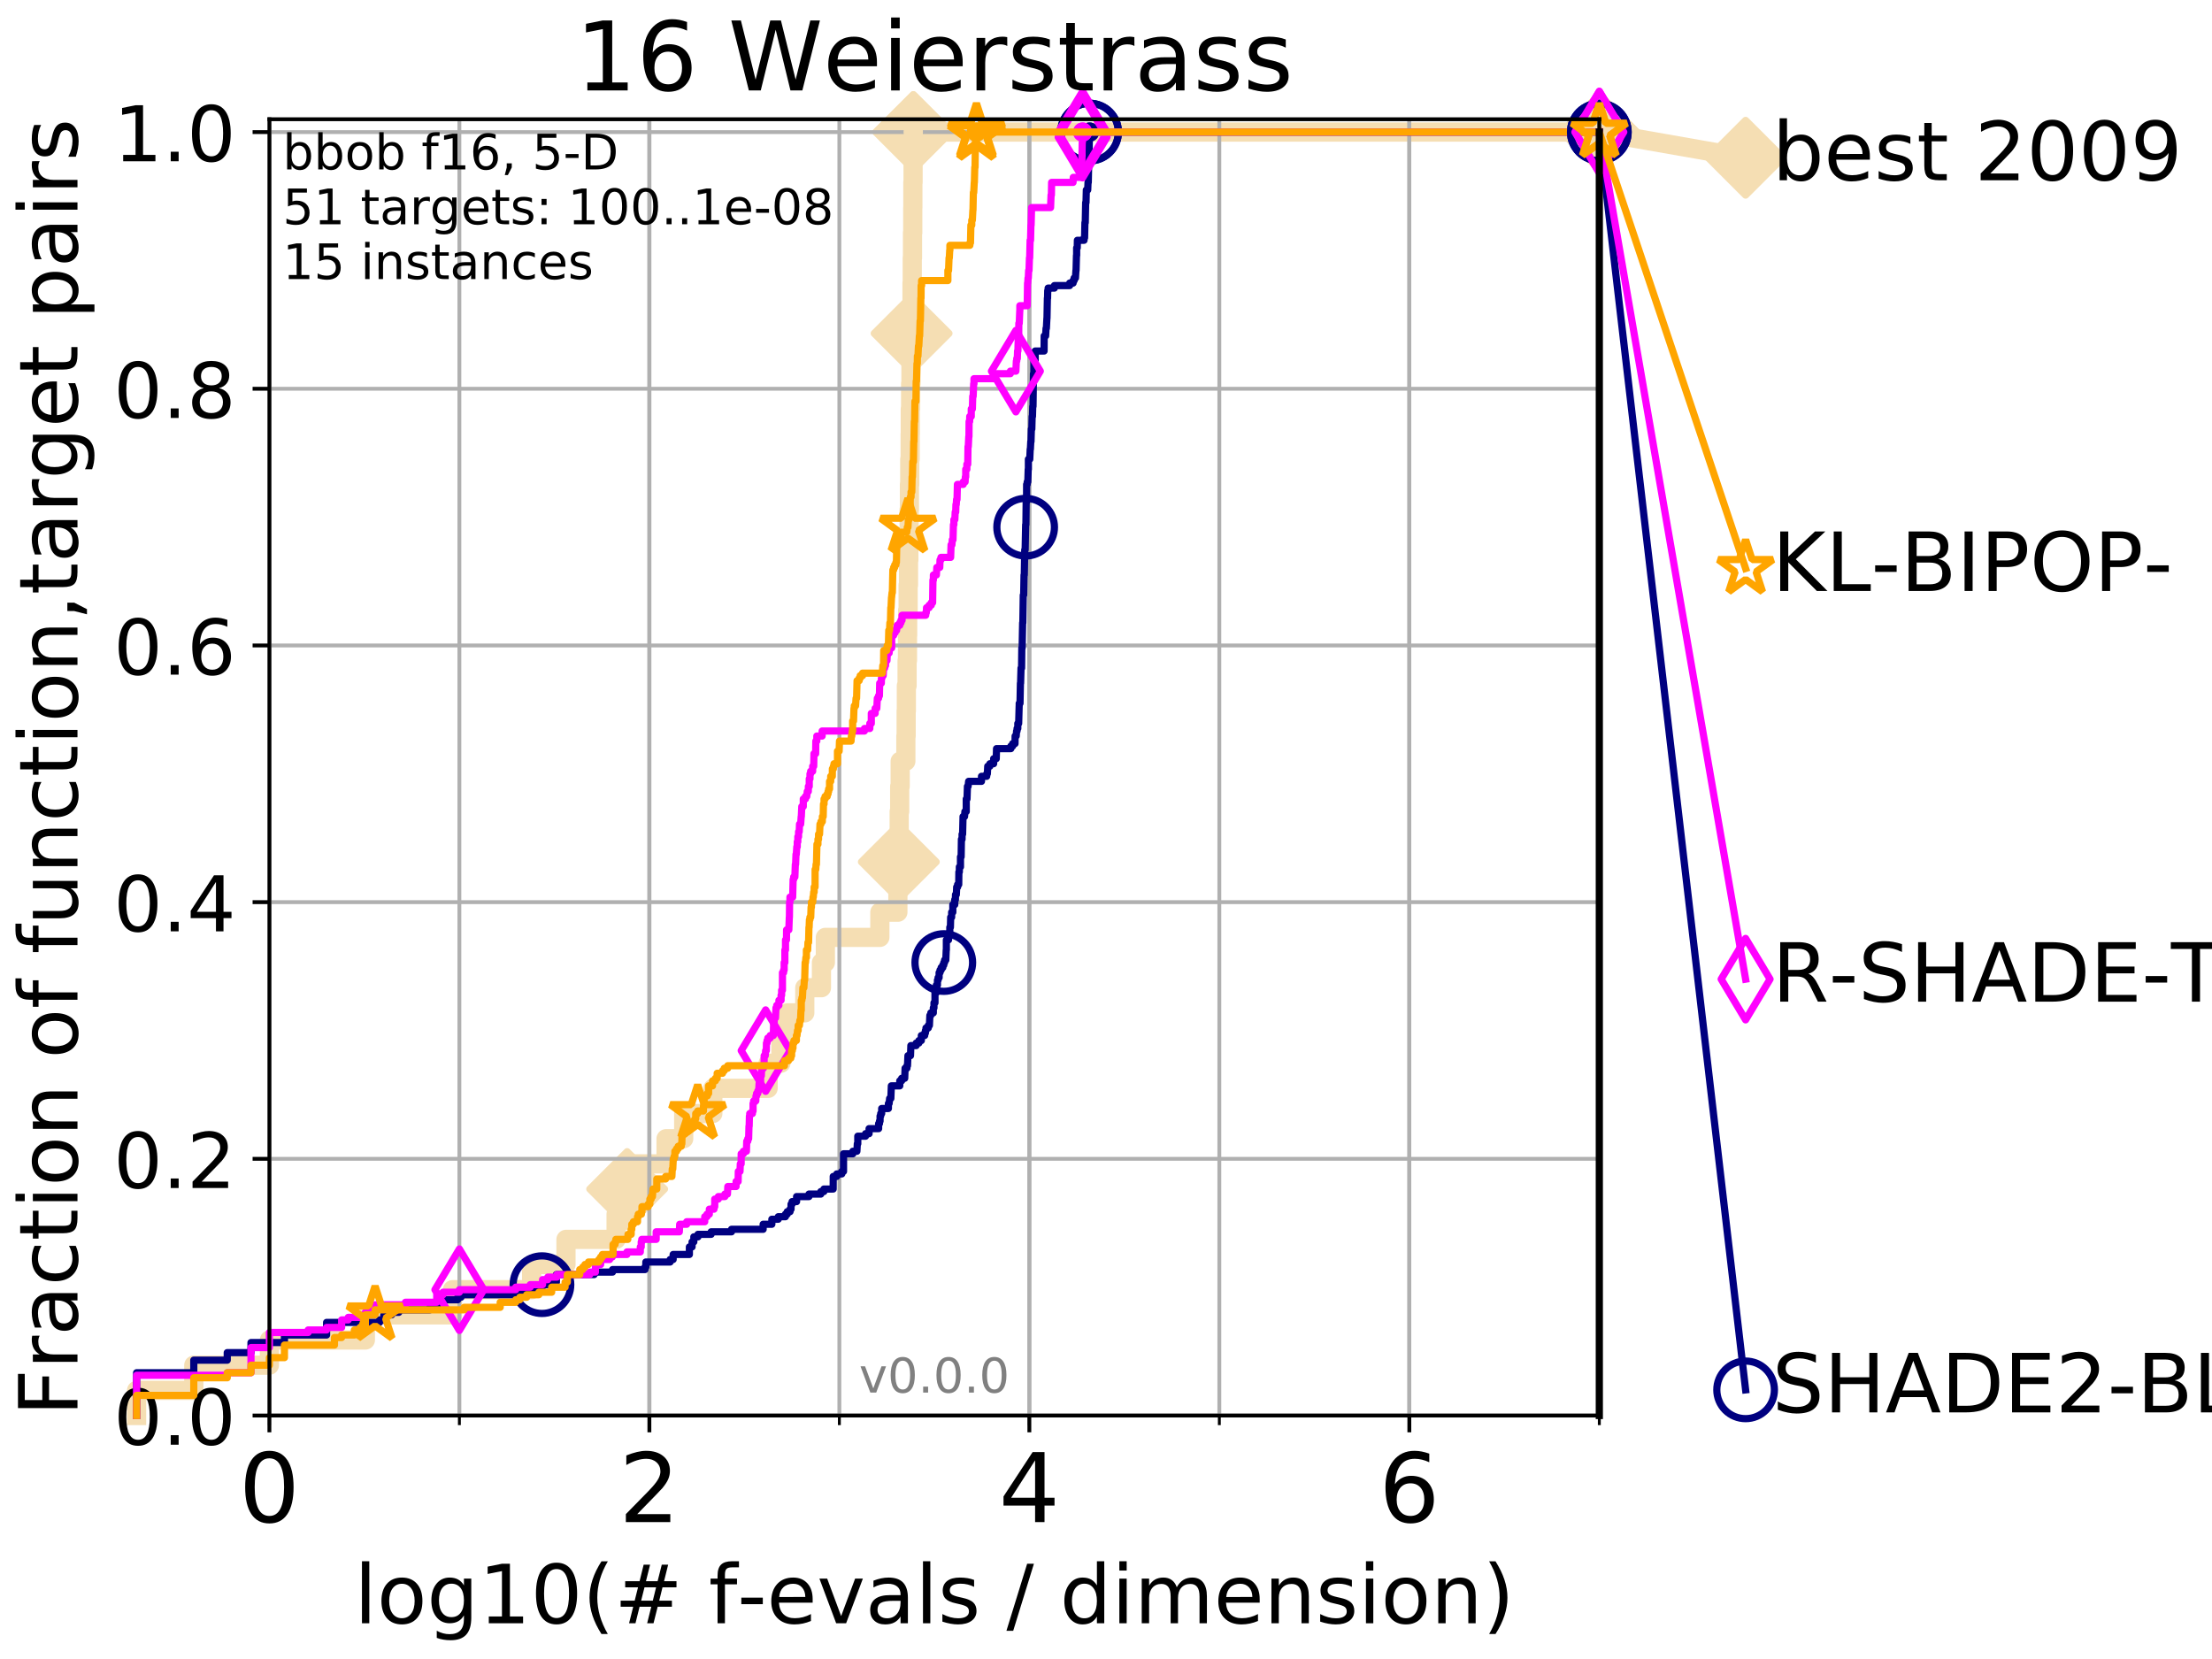 <?xml version="1.0" encoding="utf-8" standalone="no"?>
<!DOCTYPE svg PUBLIC "-//W3C//DTD SVG 1.1//EN"
  "http://www.w3.org/Graphics/SVG/1.1/DTD/svg11.dtd">
<!-- Created with matplotlib (http://matplotlib.org/) -->
<svg height="345.6pt" version="1.1" viewBox="0 0 460.8 345.6" width="460.8pt" xmlns="http://www.w3.org/2000/svg" xmlns:xlink="http://www.w3.org/1999/xlink">
 <defs>
  <style type="text/css">
*{stroke-linecap:butt;stroke-linejoin:round;}
  </style>
 </defs>
 <g id="figure_1">
  <g id="patch_1">
   <path d="M 0 345.6 
L 460.8 345.6 
L 460.8 0 
L 0 0 
z
" style="fill:#ffffff;"/>
  </g>
  <g id="axes_1">
   <g id="patch_2">
    <path d="M 56.12 294.88 
L 333.168 294.88 
L 333.168 24.84 
L 56.12 24.84 
z
" style="fill:#ffffff;"/>
   </g>
   <g id="line2d_1">
    <path d="M 28.456 294.88 
L 28.456 289.638 
L 40.37 289.638 
L 40.37 284.395 
L 56.12 284.395 
L 56.12 279.153 
L 76.113 279.153 
L 76.113 273.91 
L 94.265 273.91 
L 94.265 268.668 
L 110.746 268.668 
L 110.746 263.425 
L 117.906 263.425 
L 117.906 258.183 
L 128.342 258.183 
L 128.342 252.94 
L 129.773 252.94 
L 129.773 247.698 
L 130.65 247.698 
L 130.65 242.455 
L 138.751 242.455 
L 138.751 237.213 
L 142.428 237.213 
L 142.428 231.97 
L 148.498 231.97 
L 148.498 226.728 
L 160.009 226.728 
L 160.009 221.485 
L 162.677 221.485 
L 162.677 216.243 
L 164.02 216.243 
L 164.02 211 
L 167.655 211 
L 167.655 205.758 
L 171.122 205.758 
L 171.122 200.515 
L 171.94 200.515 
L 171.94 195.273 
L 183.289 195.273 
L 183.289 190.03 
L 187.047 190.03 
L 187.047 184.788 
L 187.152 184.788 
L 187.152 179.546 
L 187.242 179.546 
L 187.242 174.303 
L 187.317 174.303 
L 187.317 169.061 
L 187.422 169.061 
L 187.422 163.818 
L 187.524 163.818 
L 187.524 158.576 
L 188.706 158.576 
L 188.706 153.333 
L 188.766 153.333 
L 188.766 148.091 
L 188.813 148.091 
L 188.813 142.848 
L 188.964 142.848 
L 188.964 137.606 
L 189.045 137.606 
L 189.045 132.363 
L 189.083 132.363 
L 189.083 127.121 
L 189.18 127.121 
L 189.18 121.878 
L 189.256 121.878 
L 189.256 116.636 
L 189.332 116.636 
L 189.332 111.393 
L 189.385 111.393 
L 189.385 106.151 
L 189.452 106.151 
L 189.452 100.908 
L 189.518 100.908 
L 189.518 95.666 
L 189.601 95.666 
L 189.601 90.423 
L 189.629 90.423 
L 189.629 85.181 
L 189.7 85.181 
L 189.7 79.938 
L 189.769 79.938 
L 189.769 74.696 
L 189.843 74.696 
L 189.843 69.453 
L 189.903 69.453 
L 189.903 64.211 
L 189.99 64.211 
L 189.99 58.969 
L 190.039 58.969 
L 190.039 53.726 
L 190.09 53.726 
L 190.09 48.484 
L 190.143 48.484 
L 190.143 43.241 
L 190.166 43.241 
L 190.166 37.999 
L 190.211 37.999 
L 190.211 32.756 
L 190.264 32.756 
L 190.264 27.514 
L 333.168 27.514 
" style="fill:none;stroke:#f5deb3;stroke-linecap:square;stroke-width:4;"/>
   </g>
   <g id="line2d_2">
    <defs>
     <path d="M -0 7.778 
L 7.778 0 
L 0 -7.778 
L -7.778 -0 
z
" id="m6e17da6af1" style="stroke:#f5deb3;stroke-linejoin:miter;stroke-width:1.5;"/>
    </defs>
    <g>
     <use style="fill:#f5deb3;stroke:#f5deb3;stroke-linejoin:miter;stroke-width:1.5;" x="130.65" xlink:href="#m6e17da6af1" y="247.698"/>
     <use style="fill:#f5deb3;stroke:#f5deb3;stroke-linejoin:miter;stroke-width:1.5;" x="187.242" xlink:href="#m6e17da6af1" y="179.546"/>
     <use style="fill:#f5deb3;stroke:#f5deb3;stroke-linejoin:miter;stroke-width:1.5;" x="189.903" xlink:href="#m6e17da6af1" y="69.453"/>
     <use style="fill:#f5deb3;stroke:#f5deb3;stroke-linejoin:miter;stroke-width:1.5;" x="190.264" xlink:href="#m6e17da6af1" y="27.514"/>
     <use style="fill:#f5deb3;stroke:#f5deb3;stroke-linejoin:miter;stroke-width:1.5;" x="190.264" xlink:href="#m6e17da6af1" y="27.514"/>
     <use style="fill:#f5deb3;stroke:#f5deb3;stroke-linejoin:miter;stroke-width:1.5;" x="333.168" xlink:href="#m6e17da6af1" y="27.514"/>
    </g>
   </g>
   <g id="line2d_3">
    <path style="fill:none;stroke:#f5deb3;stroke-linecap:square;stroke-width:4;"/>
    <g/>
   </g>
   <g id="line2d_4">
    <path d="M 333.168 27.514 
L 363.643 32.861 
" style="fill:none;stroke:#f5deb3;stroke-linecap:square;stroke-width:4;"/>
    <g>
     <use style="fill:#f5deb3;stroke:#f5deb3;stroke-linejoin:miter;stroke-width:1.5;" x="333.168" xlink:href="#m6e17da6af1" y="27.514"/>
     <use style="fill:#f5deb3;stroke:#f5deb3;stroke-linejoin:miter;stroke-width:1.5;" x="363.643" xlink:href="#m6e17da6af1" y="32.861"/>
    </g>
   </g>
   <g id="matplotlib.axis_1">
    <g id="xtick_1">
     <g id="line2d_5">
      <path clip-path="url(#p5a6b44781f)" d="M 56.12 294.88 
L 56.12 24.84 
" style="fill:none;stroke:#b0b0b0;stroke-linecap:square;stroke-width:0.8;"/>
     </g>
     <g id="line2d_6">
      <defs>
       <path d="M 0 0 
L 0 3.5 
" id="mdf4e65474c" style="stroke:#000000;stroke-width:0.8;"/>
      </defs>
      <g>
       <use style="stroke:#000000;stroke-width:0.8;" x="56.12" xlink:href="#mdf4e65474c" y="294.88"/>
      </g>
     </g>
     <g id="text_1">
      <!-- 0 -->
      <defs>
       <path d="M 31.781 66.406 
Q 24.172 66.406 20.328 58.906 
Q 16.5 51.422 16.5 36.375 
Q 16.5 21.391 20.328 13.891 
Q 24.172 6.391 31.781 6.391 
Q 39.453 6.391 43.281 13.891 
Q 47.125 21.391 47.125 36.375 
Q 47.125 51.422 43.281 58.906 
Q 39.453 66.406 31.781 66.406 
z
M 31.781 74.219 
Q 44.047 74.219 50.516 64.516 
Q 56.984 54.828 56.984 36.375 
Q 56.984 17.969 50.516 8.266 
Q 44.047 -1.422 31.781 -1.422 
Q 19.531 -1.422 13.062 8.266 
Q 6.594 17.969 6.594 36.375 
Q 6.594 54.828 13.062 64.516 
Q 19.531 74.219 31.781 74.219 
z
" id="DejaVuSans-30"/>
      </defs>
      <g transform="translate(49.758 317.077)scale(0.2 -0.2)">
       <use xlink:href="#DejaVuSans-30"/>
      </g>
     </g>
    </g>
    <g id="xtick_2">
     <g id="line2d_7">
      <path clip-path="url(#p5a6b44781f)" d="M 135.277 294.88 
L 135.277 24.84 
" style="fill:none;stroke:#b0b0b0;stroke-linecap:square;stroke-width:0.8;"/>
     </g>
     <g id="line2d_8">
      <g>
       <use style="stroke:#000000;stroke-width:0.8;" x="135.277" xlink:href="#mdf4e65474c" y="294.88"/>
      </g>
     </g>
     <g id="text_2">
      <!-- 2 -->
      <defs>
       <path d="M 19.188 8.297 
L 53.609 8.297 
L 53.609 0 
L 7.328 0 
L 7.328 8.297 
Q 12.938 14.109 22.625 23.891 
Q 32.328 33.688 34.812 36.531 
Q 39.547 41.844 41.422 45.531 
Q 43.312 49.219 43.312 52.781 
Q 43.312 58.594 39.234 62.25 
Q 35.156 65.922 28.609 65.922 
Q 23.969 65.922 18.812 64.312 
Q 13.672 62.703 7.812 59.422 
L 7.812 69.391 
Q 13.766 71.781 18.938 73 
Q 24.125 74.219 28.422 74.219 
Q 39.75 74.219 46.484 68.547 
Q 53.219 62.891 53.219 53.422 
Q 53.219 48.922 51.531 44.891 
Q 49.859 40.875 45.406 35.406 
Q 44.188 33.984 37.641 27.219 
Q 31.109 20.453 19.188 8.297 
z
" id="DejaVuSans-32"/>
      </defs>
      <g transform="translate(128.914 317.077)scale(0.2 -0.2)">
       <use xlink:href="#DejaVuSans-32"/>
      </g>
     </g>
    </g>
    <g id="xtick_3">
     <g id="line2d_9">
      <path clip-path="url(#p5a6b44781f)" d="M 214.433 294.88 
L 214.433 24.84 
" style="fill:none;stroke:#b0b0b0;stroke-linecap:square;stroke-width:0.8;"/>
     </g>
     <g id="line2d_10">
      <g>
       <use style="stroke:#000000;stroke-width:0.8;" x="214.433" xlink:href="#mdf4e65474c" y="294.88"/>
      </g>
     </g>
     <g id="text_3">
      <!-- 4 -->
      <defs>
       <path d="M 37.797 64.312 
L 12.891 25.391 
L 37.797 25.391 
z
M 35.203 72.906 
L 47.609 72.906 
L 47.609 25.391 
L 58.016 25.391 
L 58.016 17.188 
L 47.609 17.188 
L 47.609 0 
L 37.797 0 
L 37.797 17.188 
L 4.891 17.188 
L 4.891 26.703 
z
" id="DejaVuSans-34"/>
      </defs>
      <g transform="translate(208.071 317.077)scale(0.2 -0.2)">
       <use xlink:href="#DejaVuSans-34"/>
      </g>
     </g>
    </g>
    <g id="xtick_4">
     <g id="line2d_11">
      <path clip-path="url(#p5a6b44781f)" d="M 293.59 294.88 
L 293.59 24.84 
" style="fill:none;stroke:#b0b0b0;stroke-linecap:square;stroke-width:0.8;"/>
     </g>
     <g id="line2d_12">
      <g>
       <use style="stroke:#000000;stroke-width:0.8;" x="293.59" xlink:href="#mdf4e65474c" y="294.88"/>
      </g>
     </g>
     <g id="text_4">
      <!-- 6 -->
      <defs>
       <path d="M 33.016 40.375 
Q 26.375 40.375 22.484 35.828 
Q 18.609 31.297 18.609 23.391 
Q 18.609 15.531 22.484 10.953 
Q 26.375 6.391 33.016 6.391 
Q 39.656 6.391 43.531 10.953 
Q 47.406 15.531 47.406 23.391 
Q 47.406 31.297 43.531 35.828 
Q 39.656 40.375 33.016 40.375 
z
M 52.594 71.297 
L 52.594 62.312 
Q 48.875 64.062 45.094 64.984 
Q 41.312 65.922 37.594 65.922 
Q 27.828 65.922 22.672 59.328 
Q 17.531 52.734 16.797 39.406 
Q 19.672 43.656 24.016 45.922 
Q 28.375 48.188 33.594 48.188 
Q 44.578 48.188 50.953 41.516 
Q 57.328 34.859 57.328 23.391 
Q 57.328 12.156 50.688 5.359 
Q 44.047 -1.422 33.016 -1.422 
Q 20.359 -1.422 13.672 8.266 
Q 6.984 17.969 6.984 36.375 
Q 6.984 53.656 15.188 63.938 
Q 23.391 74.219 37.203 74.219 
Q 40.922 74.219 44.703 73.484 
Q 48.484 72.75 52.594 71.297 
z
" id="DejaVuSans-36"/>
      </defs>
      <g transform="translate(287.227 317.077)scale(0.2 -0.2)">
       <use xlink:href="#DejaVuSans-36"/>
      </g>
     </g>
    </g>
    <g id="xtick_5">
     <g id="line2d_13">
      <path clip-path="url(#p5a6b44781f)" d="M 56.12 294.88 
L 56.12 24.84 
" style="fill:none;stroke:#b0b0b0;stroke-linecap:square;stroke-width:0.8;"/>
     </g>
     <g id="line2d_14">
      <defs>
       <path d="M 0 0 
L 0 2 
" id="mdd3392abc9" style="stroke:#000000;stroke-width:0.6;"/>
      </defs>
      <g>
       <use style="stroke:#000000;stroke-width:0.6;" x="56.12" xlink:href="#mdd3392abc9" y="294.88"/>
      </g>
     </g>
    </g>
    <g id="xtick_6">
     <g id="line2d_15">
      <path clip-path="url(#p5a6b44781f)" d="M 95.698 294.88 
L 95.698 24.84 
" style="fill:none;stroke:#b0b0b0;stroke-linecap:square;stroke-width:0.8;"/>
     </g>
     <g id="line2d_16">
      <g>
       <use style="stroke:#000000;stroke-width:0.6;" x="95.698" xlink:href="#mdd3392abc9" y="294.88"/>
      </g>
     </g>
    </g>
    <g id="xtick_7">
     <g id="line2d_17">
      <path clip-path="url(#p5a6b44781f)" d="M 135.277 294.88 
L 135.277 24.84 
" style="fill:none;stroke:#b0b0b0;stroke-linecap:square;stroke-width:0.8;"/>
     </g>
     <g id="line2d_18">
      <g>
       <use style="stroke:#000000;stroke-width:0.6;" x="135.277" xlink:href="#mdd3392abc9" y="294.88"/>
      </g>
     </g>
    </g>
    <g id="xtick_8">
     <g id="line2d_19">
      <path clip-path="url(#p5a6b44781f)" d="M 174.855 294.88 
L 174.855 24.84 
" style="fill:none;stroke:#b0b0b0;stroke-linecap:square;stroke-width:0.8;"/>
     </g>
     <g id="line2d_20">
      <g>
       <use style="stroke:#000000;stroke-width:0.6;" x="174.855" xlink:href="#mdd3392abc9" y="294.88"/>
      </g>
     </g>
    </g>
    <g id="xtick_9">
     <g id="line2d_21">
      <path clip-path="url(#p5a6b44781f)" d="M 214.433 294.88 
L 214.433 24.84 
" style="fill:none;stroke:#b0b0b0;stroke-linecap:square;stroke-width:0.8;"/>
     </g>
     <g id="line2d_22">
      <g>
       <use style="stroke:#000000;stroke-width:0.6;" x="214.433" xlink:href="#mdd3392abc9" y="294.88"/>
      </g>
     </g>
    </g>
    <g id="xtick_10">
     <g id="line2d_23">
      <path clip-path="url(#p5a6b44781f)" d="M 254.011 294.88 
L 254.011 24.84 
" style="fill:none;stroke:#b0b0b0;stroke-linecap:square;stroke-width:0.8;"/>
     </g>
     <g id="line2d_24">
      <g>
       <use style="stroke:#000000;stroke-width:0.6;" x="254.011" xlink:href="#mdd3392abc9" y="294.88"/>
      </g>
     </g>
    </g>
    <g id="xtick_11">
     <g id="line2d_25">
      <path clip-path="url(#p5a6b44781f)" d="M 293.59 294.88 
L 293.59 24.84 
" style="fill:none;stroke:#b0b0b0;stroke-linecap:square;stroke-width:0.8;"/>
     </g>
     <g id="line2d_26">
      <g>
       <use style="stroke:#000000;stroke-width:0.6;" x="293.59" xlink:href="#mdd3392abc9" y="294.88"/>
      </g>
     </g>
    </g>
    <g id="xtick_12">
     <g id="line2d_27">
      <path clip-path="url(#p5a6b44781f)" d="M 333.168 294.88 
L 333.168 24.84 
" style="fill:none;stroke:#b0b0b0;stroke-linecap:square;stroke-width:0.8;"/>
     </g>
     <g id="line2d_28">
      <g>
       <use style="stroke:#000000;stroke-width:0.6;" x="333.168" xlink:href="#mdd3392abc9" y="294.88"/>
      </g>
     </g>
    </g>
    <g id="text_5">
     <!-- log10(# f-evals / dimension) -->
     <defs>
      <path d="M 9.422 75.984 
L 18.406 75.984 
L 18.406 0 
L 9.422 0 
z
" id="DejaVuSans-6c"/>
      <path d="M 30.609 48.391 
Q 23.391 48.391 19.188 42.75 
Q 14.984 37.109 14.984 27.297 
Q 14.984 17.484 19.156 11.844 
Q 23.344 6.203 30.609 6.203 
Q 37.797 6.203 41.984 11.859 
Q 46.188 17.531 46.188 27.297 
Q 46.188 37.016 41.984 42.703 
Q 37.797 48.391 30.609 48.391 
z
M 30.609 56 
Q 42.328 56 49.016 48.375 
Q 55.719 40.766 55.719 27.297 
Q 55.719 13.875 49.016 6.219 
Q 42.328 -1.422 30.609 -1.422 
Q 18.844 -1.422 12.172 6.219 
Q 5.516 13.875 5.516 27.297 
Q 5.516 40.766 12.172 48.375 
Q 18.844 56 30.609 56 
z
" id="DejaVuSans-6f"/>
      <path d="M 45.406 27.984 
Q 45.406 37.75 41.375 43.109 
Q 37.359 48.484 30.078 48.484 
Q 22.859 48.484 18.828 43.109 
Q 14.797 37.75 14.797 27.984 
Q 14.797 18.266 18.828 12.891 
Q 22.859 7.516 30.078 7.516 
Q 37.359 7.516 41.375 12.891 
Q 45.406 18.266 45.406 27.984 
z
M 54.391 6.781 
Q 54.391 -7.172 48.188 -13.984 
Q 42 -20.797 29.203 -20.797 
Q 24.469 -20.797 20.266 -20.094 
Q 16.062 -19.391 12.109 -17.922 
L 12.109 -9.188 
Q 16.062 -11.328 19.922 -12.344 
Q 23.781 -13.375 27.781 -13.375 
Q 36.625 -13.375 41.016 -8.766 
Q 45.406 -4.156 45.406 5.172 
L 45.406 9.625 
Q 42.625 4.781 38.281 2.391 
Q 33.938 0 27.875 0 
Q 17.828 0 11.672 7.656 
Q 5.516 15.328 5.516 27.984 
Q 5.516 40.672 11.672 48.328 
Q 17.828 56 27.875 56 
Q 33.938 56 38.281 53.609 
Q 42.625 51.219 45.406 46.391 
L 45.406 54.688 
L 54.391 54.688 
z
" id="DejaVuSans-67"/>
      <path d="M 12.406 8.297 
L 28.516 8.297 
L 28.516 63.922 
L 10.984 60.406 
L 10.984 69.391 
L 28.422 72.906 
L 38.281 72.906 
L 38.281 8.297 
L 54.391 8.297 
L 54.391 0 
L 12.406 0 
z
" id="DejaVuSans-31"/>
      <path d="M 31 75.875 
Q 24.469 64.656 21.281 53.656 
Q 18.109 42.672 18.109 31.391 
Q 18.109 20.125 21.312 9.062 
Q 24.516 -2 31 -13.188 
L 23.188 -13.188 
Q 15.875 -1.703 12.234 9.375 
Q 8.594 20.453 8.594 31.391 
Q 8.594 42.281 12.203 53.312 
Q 15.828 64.359 23.188 75.875 
z
" id="DejaVuSans-28"/>
      <path d="M 51.125 44 
L 36.922 44 
L 32.812 27.688 
L 47.125 27.688 
z
M 43.797 71.781 
L 38.719 51.516 
L 52.984 51.516 
L 58.109 71.781 
L 65.922 71.781 
L 60.891 51.516 
L 76.125 51.516 
L 76.125 44 
L 58.984 44 
L 54.984 27.688 
L 70.516 27.688 
L 70.516 20.219 
L 53.078 20.219 
L 48 0 
L 40.188 0 
L 45.219 20.219 
L 30.906 20.219 
L 25.875 0 
L 18.016 0 
L 23.094 20.219 
L 7.719 20.219 
L 7.719 27.688 
L 24.906 27.688 
L 29 44 
L 13.281 44 
L 13.281 51.516 
L 30.906 51.516 
L 35.891 71.781 
z
" id="DejaVuSans-23"/>
      <path id="DejaVuSans-20"/>
      <path d="M 37.109 75.984 
L 37.109 68.5 
L 28.516 68.5 
Q 23.688 68.5 21.797 66.547 
Q 19.922 64.594 19.922 59.516 
L 19.922 54.688 
L 34.719 54.688 
L 34.719 47.703 
L 19.922 47.703 
L 19.922 0 
L 10.891 0 
L 10.891 47.703 
L 2.297 47.703 
L 2.297 54.688 
L 10.891 54.688 
L 10.891 58.5 
Q 10.891 67.625 15.141 71.797 
Q 19.391 75.984 28.609 75.984 
z
" id="DejaVuSans-66"/>
      <path d="M 4.891 31.391 
L 31.203 31.391 
L 31.203 23.391 
L 4.891 23.391 
z
" id="DejaVuSans-2d"/>
      <path d="M 56.203 29.594 
L 56.203 25.203 
L 14.891 25.203 
Q 15.484 15.922 20.484 11.062 
Q 25.484 6.203 34.422 6.203 
Q 39.594 6.203 44.453 7.469 
Q 49.312 8.734 54.109 11.281 
L 54.109 2.781 
Q 49.266 0.734 44.188 -0.344 
Q 39.109 -1.422 33.891 -1.422 
Q 20.797 -1.422 13.156 6.188 
Q 5.516 13.812 5.516 26.812 
Q 5.516 40.234 12.766 48.109 
Q 20.016 56 32.328 56 
Q 43.359 56 49.781 48.891 
Q 56.203 41.797 56.203 29.594 
z
M 47.219 32.234 
Q 47.125 39.594 43.094 43.984 
Q 39.062 48.391 32.422 48.391 
Q 24.906 48.391 20.391 44.141 
Q 15.875 39.891 15.188 32.172 
z
" id="DejaVuSans-65"/>
      <path d="M 2.984 54.688 
L 12.5 54.688 
L 29.594 8.797 
L 46.688 54.688 
L 56.203 54.688 
L 35.688 0 
L 23.484 0 
z
" id="DejaVuSans-76"/>
      <path d="M 34.281 27.484 
Q 23.391 27.484 19.188 25 
Q 14.984 22.516 14.984 16.5 
Q 14.984 11.719 18.141 8.906 
Q 21.297 6.109 26.703 6.109 
Q 34.188 6.109 38.703 11.406 
Q 43.219 16.703 43.219 25.484 
L 43.219 27.484 
z
M 52.203 31.203 
L 52.203 0 
L 43.219 0 
L 43.219 8.297 
Q 40.141 3.328 35.547 0.953 
Q 30.953 -1.422 24.312 -1.422 
Q 15.922 -1.422 10.953 3.297 
Q 6 8.016 6 15.922 
Q 6 25.141 12.172 29.828 
Q 18.359 34.516 30.609 34.516 
L 43.219 34.516 
L 43.219 35.406 
Q 43.219 41.609 39.141 45 
Q 35.062 48.391 27.688 48.391 
Q 23 48.391 18.547 47.266 
Q 14.109 46.141 10.016 43.891 
L 10.016 52.203 
Q 14.938 54.109 19.578 55.047 
Q 24.219 56 28.609 56 
Q 40.484 56 46.344 49.844 
Q 52.203 43.703 52.203 31.203 
z
" id="DejaVuSans-61"/>
      <path d="M 44.281 53.078 
L 44.281 44.578 
Q 40.484 46.531 36.375 47.5 
Q 32.281 48.484 27.875 48.484 
Q 21.188 48.484 17.844 46.438 
Q 14.5 44.391 14.5 40.281 
Q 14.5 37.156 16.891 35.375 
Q 19.281 33.594 26.516 31.984 
L 29.594 31.297 
Q 39.156 29.25 43.188 25.516 
Q 47.219 21.781 47.219 15.094 
Q 47.219 7.469 41.188 3.016 
Q 35.156 -1.422 24.609 -1.422 
Q 20.219 -1.422 15.453 -0.562 
Q 10.688 0.297 5.422 2 
L 5.422 11.281 
Q 10.406 8.688 15.234 7.391 
Q 20.062 6.109 24.812 6.109 
Q 31.156 6.109 34.562 8.281 
Q 37.984 10.453 37.984 14.406 
Q 37.984 18.062 35.516 20.016 
Q 33.062 21.969 24.703 23.781 
L 21.578 24.516 
Q 13.234 26.266 9.516 29.906 
Q 5.812 33.547 5.812 39.891 
Q 5.812 47.609 11.281 51.797 
Q 16.75 56 26.812 56 
Q 31.781 56 36.172 55.266 
Q 40.578 54.547 44.281 53.078 
z
" id="DejaVuSans-73"/>
      <path d="M 25.391 72.906 
L 33.688 72.906 
L 8.297 -9.281 
L 0 -9.281 
z
" id="DejaVuSans-2f"/>
      <path d="M 45.406 46.391 
L 45.406 75.984 
L 54.391 75.984 
L 54.391 0 
L 45.406 0 
L 45.406 8.203 
Q 42.578 3.328 38.25 0.953 
Q 33.938 -1.422 27.875 -1.422 
Q 17.969 -1.422 11.734 6.484 
Q 5.516 14.406 5.516 27.297 
Q 5.516 40.188 11.734 48.094 
Q 17.969 56 27.875 56 
Q 33.938 56 38.25 53.625 
Q 42.578 51.266 45.406 46.391 
z
M 14.797 27.297 
Q 14.797 17.391 18.875 11.75 
Q 22.953 6.109 30.078 6.109 
Q 37.203 6.109 41.297 11.75 
Q 45.406 17.391 45.406 27.297 
Q 45.406 37.203 41.297 42.844 
Q 37.203 48.484 30.078 48.484 
Q 22.953 48.484 18.875 42.844 
Q 14.797 37.203 14.797 27.297 
z
" id="DejaVuSans-64"/>
      <path d="M 9.422 54.688 
L 18.406 54.688 
L 18.406 0 
L 9.422 0 
z
M 9.422 75.984 
L 18.406 75.984 
L 18.406 64.594 
L 9.422 64.594 
z
" id="DejaVuSans-69"/>
      <path d="M 52 44.188 
Q 55.375 50.25 60.062 53.125 
Q 64.75 56 71.094 56 
Q 79.641 56 84.281 50.016 
Q 88.922 44.047 88.922 33.016 
L 88.922 0 
L 79.891 0 
L 79.891 32.719 
Q 79.891 40.578 77.094 44.375 
Q 74.312 48.188 68.609 48.188 
Q 61.625 48.188 57.562 43.547 
Q 53.516 38.922 53.516 30.906 
L 53.516 0 
L 44.484 0 
L 44.484 32.719 
Q 44.484 40.625 41.703 44.406 
Q 38.922 48.188 33.109 48.188 
Q 26.219 48.188 22.156 43.531 
Q 18.109 38.875 18.109 30.906 
L 18.109 0 
L 9.078 0 
L 9.078 54.688 
L 18.109 54.688 
L 18.109 46.188 
Q 21.188 51.219 25.484 53.609 
Q 29.781 56 35.688 56 
Q 41.656 56 45.828 52.969 
Q 50 49.953 52 44.188 
z
" id="DejaVuSans-6d"/>
      <path d="M 54.891 33.016 
L 54.891 0 
L 45.906 0 
L 45.906 32.719 
Q 45.906 40.484 42.875 44.328 
Q 39.844 48.188 33.797 48.188 
Q 26.516 48.188 22.312 43.547 
Q 18.109 38.922 18.109 30.906 
L 18.109 0 
L 9.078 0 
L 9.078 54.688 
L 18.109 54.688 
L 18.109 46.188 
Q 21.344 51.125 25.703 53.562 
Q 30.078 56 35.797 56 
Q 45.219 56 50.047 50.172 
Q 54.891 44.344 54.891 33.016 
z
" id="DejaVuSans-6e"/>
      <path d="M 8.016 75.875 
L 15.828 75.875 
Q 23.141 64.359 26.781 53.312 
Q 30.422 42.281 30.422 31.391 
Q 30.422 20.453 26.781 9.375 
Q 23.141 -1.703 15.828 -13.188 
L 8.016 -13.188 
Q 14.5 -2 17.703 9.062 
Q 20.906 20.125 20.906 31.391 
Q 20.906 42.672 17.703 53.656 
Q 14.5 64.656 8.016 75.875 
z
" id="DejaVuSans-29"/>
     </defs>
     <g transform="translate(73.803 338.154)scale(0.17 -0.17)">
      <use xlink:href="#DejaVuSans-6c"/>
      <use x="27.783" xlink:href="#DejaVuSans-6f"/>
      <use x="88.965" xlink:href="#DejaVuSans-67"/>
      <use x="152.441" xlink:href="#DejaVuSans-31"/>
      <use x="216.064" xlink:href="#DejaVuSans-30"/>
      <use x="279.688" xlink:href="#DejaVuSans-28"/>
      <use x="318.701" xlink:href="#DejaVuSans-23"/>
      <use x="402.49" xlink:href="#DejaVuSans-20"/>
      <use x="434.277" xlink:href="#DejaVuSans-66"/>
      <use x="469.404" xlink:href="#DejaVuSans-2d"/>
      <use x="505.488" xlink:href="#DejaVuSans-65"/>
      <use x="567.012" xlink:href="#DejaVuSans-76"/>
      <use x="626.191" xlink:href="#DejaVuSans-61"/>
      <use x="687.471" xlink:href="#DejaVuSans-6c"/>
      <use x="715.254" xlink:href="#DejaVuSans-73"/>
      <use x="767.354" xlink:href="#DejaVuSans-20"/>
      <use x="799.141" xlink:href="#DejaVuSans-2f"/>
      <use x="832.832" xlink:href="#DejaVuSans-20"/>
      <use x="864.619" xlink:href="#DejaVuSans-64"/>
      <use x="928.096" xlink:href="#DejaVuSans-69"/>
      <use x="955.879" xlink:href="#DejaVuSans-6d"/>
      <use x="1053.291" xlink:href="#DejaVuSans-65"/>
      <use x="1114.814" xlink:href="#DejaVuSans-6e"/>
      <use x="1178.193" xlink:href="#DejaVuSans-73"/>
      <use x="1230.293" xlink:href="#DejaVuSans-69"/>
      <use x="1258.076" xlink:href="#DejaVuSans-6f"/>
      <use x="1319.258" xlink:href="#DejaVuSans-6e"/>
      <use x="1382.637" xlink:href="#DejaVuSans-29"/>
     </g>
    </g>
   </g>
   <g id="matplotlib.axis_2">
    <g id="ytick_1">
     <g id="line2d_29">
      <path clip-path="url(#p5a6b44781f)" d="M 56.12 294.88 
L 333.168 294.88 
" style="fill:none;stroke:#b0b0b0;stroke-linecap:square;stroke-width:0.8;"/>
     </g>
     <g id="line2d_30">
      <defs>
       <path d="M 0 0 
L -3.5 0 
" id="m5edf3d34d9" style="stroke:#000000;stroke-width:0.8;"/>
      </defs>
      <g>
       <use style="stroke:#000000;stroke-width:0.8;" x="56.12" xlink:href="#m5edf3d34d9" y="294.88"/>
      </g>
     </g>
     <g id="text_6">
      <!-- 0.0 -->
      <defs>
       <path d="M 10.688 12.406 
L 21 12.406 
L 21 0 
L 10.688 0 
z
" id="DejaVuSans-2e"/>
      </defs>
      <g transform="translate(23.675 300.959)scale(0.16 -0.16)">
       <use xlink:href="#DejaVuSans-30"/>
       <use x="63.623" xlink:href="#DejaVuSans-2e"/>
       <use x="95.41" xlink:href="#DejaVuSans-30"/>
      </g>
     </g>
    </g>
    <g id="ytick_2">
     <g id="line2d_31">
      <path clip-path="url(#p5a6b44781f)" d="M 56.12 241.407 
L 333.168 241.407 
" style="fill:none;stroke:#b0b0b0;stroke-linecap:square;stroke-width:0.8;"/>
     </g>
     <g id="line2d_32">
      <g>
       <use style="stroke:#000000;stroke-width:0.8;" x="56.12" xlink:href="#m5edf3d34d9" y="241.407"/>
      </g>
     </g>
     <g id="text_7">
      <!-- 0.2 -->
      <g transform="translate(23.675 247.485)scale(0.16 -0.16)">
       <use xlink:href="#DejaVuSans-30"/>
       <use x="63.623" xlink:href="#DejaVuSans-2e"/>
       <use x="95.41" xlink:href="#DejaVuSans-32"/>
      </g>
     </g>
    </g>
    <g id="ytick_3">
     <g id="line2d_33">
      <path clip-path="url(#p5a6b44781f)" d="M 56.12 187.933 
L 333.168 187.933 
" style="fill:none;stroke:#b0b0b0;stroke-linecap:square;stroke-width:0.8;"/>
     </g>
     <g id="line2d_34">
      <g>
       <use style="stroke:#000000;stroke-width:0.8;" x="56.12" xlink:href="#m5edf3d34d9" y="187.933"/>
      </g>
     </g>
     <g id="text_8">
      <!-- 0.4 -->
      <g transform="translate(23.675 194.012)scale(0.16 -0.16)">
       <use xlink:href="#DejaVuSans-30"/>
       <use x="63.623" xlink:href="#DejaVuSans-2e"/>
       <use x="95.41" xlink:href="#DejaVuSans-34"/>
      </g>
     </g>
    </g>
    <g id="ytick_4">
     <g id="line2d_35">
      <path clip-path="url(#p5a6b44781f)" d="M 56.12 134.46 
L 333.168 134.46 
" style="fill:none;stroke:#b0b0b0;stroke-linecap:square;stroke-width:0.8;"/>
     </g>
     <g id="line2d_36">
      <g>
       <use style="stroke:#000000;stroke-width:0.8;" x="56.12" xlink:href="#m5edf3d34d9" y="134.46"/>
      </g>
     </g>
     <g id="text_9">
      <!-- 0.6 -->
      <g transform="translate(23.675 140.539)scale(0.16 -0.16)">
       <use xlink:href="#DejaVuSans-30"/>
       <use x="63.623" xlink:href="#DejaVuSans-2e"/>
       <use x="95.41" xlink:href="#DejaVuSans-36"/>
      </g>
     </g>
    </g>
    <g id="ytick_5">
     <g id="line2d_37">
      <path clip-path="url(#p5a6b44781f)" d="M 56.12 80.987 
L 333.168 80.987 
" style="fill:none;stroke:#b0b0b0;stroke-linecap:square;stroke-width:0.8;"/>
     </g>
     <g id="line2d_38">
      <g>
       <use style="stroke:#000000;stroke-width:0.8;" x="56.12" xlink:href="#m5edf3d34d9" y="80.987"/>
      </g>
     </g>
     <g id="text_10">
      <!-- 0.8 -->
      <defs>
       <path d="M 31.781 34.625 
Q 24.75 34.625 20.719 30.859 
Q 16.703 27.094 16.703 20.516 
Q 16.703 13.922 20.719 10.156 
Q 24.75 6.391 31.781 6.391 
Q 38.812 6.391 42.859 10.172 
Q 46.922 13.969 46.922 20.516 
Q 46.922 27.094 42.891 30.859 
Q 38.875 34.625 31.781 34.625 
z
M 21.922 38.812 
Q 15.578 40.375 12.031 44.719 
Q 8.5 49.078 8.5 55.328 
Q 8.5 64.062 14.719 69.141 
Q 20.953 74.219 31.781 74.219 
Q 42.672 74.219 48.875 69.141 
Q 55.078 64.062 55.078 55.328 
Q 55.078 49.078 51.531 44.719 
Q 48 40.375 41.703 38.812 
Q 48.828 37.156 52.797 32.312 
Q 56.781 27.484 56.781 20.516 
Q 56.781 9.906 50.312 4.234 
Q 43.844 -1.422 31.781 -1.422 
Q 19.734 -1.422 13.25 4.234 
Q 6.781 9.906 6.781 20.516 
Q 6.781 27.484 10.781 32.312 
Q 14.797 37.156 21.922 38.812 
z
M 18.312 54.391 
Q 18.312 48.734 21.844 45.562 
Q 25.391 42.391 31.781 42.391 
Q 38.141 42.391 41.719 45.562 
Q 45.312 48.734 45.312 54.391 
Q 45.312 60.062 41.719 63.234 
Q 38.141 66.406 31.781 66.406 
Q 25.391 66.406 21.844 63.234 
Q 18.312 60.062 18.312 54.391 
z
" id="DejaVuSans-38"/>
      </defs>
      <g transform="translate(23.675 87.066)scale(0.16 -0.16)">
       <use xlink:href="#DejaVuSans-30"/>
       <use x="63.623" xlink:href="#DejaVuSans-2e"/>
       <use x="95.41" xlink:href="#DejaVuSans-38"/>
      </g>
     </g>
    </g>
    <g id="ytick_6">
     <g id="line2d_39">
      <path clip-path="url(#p5a6b44781f)" d="M 56.12 27.514 
L 333.168 27.514 
" style="fill:none;stroke:#b0b0b0;stroke-linecap:square;stroke-width:0.8;"/>
     </g>
     <g id="line2d_40">
      <g>
       <use style="stroke:#000000;stroke-width:0.8;" x="56.12" xlink:href="#m5edf3d34d9" y="27.514"/>
      </g>
     </g>
     <g id="text_11">
      <!-- 1.0 -->
      <g transform="translate(23.675 33.592)scale(0.16 -0.16)">
       <use xlink:href="#DejaVuSans-31"/>
       <use x="63.623" xlink:href="#DejaVuSans-2e"/>
       <use x="95.41" xlink:href="#DejaVuSans-30"/>
      </g>
     </g>
    </g>
    <g id="text_12">
     <!-- Fraction of function,target pairs -->
     <defs>
      <path d="M 9.812 72.906 
L 51.703 72.906 
L 51.703 64.594 
L 19.672 64.594 
L 19.672 43.109 
L 48.578 43.109 
L 48.578 34.812 
L 19.672 34.812 
L 19.672 0 
L 9.812 0 
z
" id="DejaVuSans-46"/>
      <path d="M 41.109 46.297 
Q 39.594 47.172 37.812 47.578 
Q 36.031 48 33.891 48 
Q 26.266 48 22.188 43.047 
Q 18.109 38.094 18.109 28.812 
L 18.109 0 
L 9.078 0 
L 9.078 54.688 
L 18.109 54.688 
L 18.109 46.188 
Q 20.953 51.172 25.484 53.578 
Q 30.031 56 36.531 56 
Q 37.453 56 38.578 55.875 
Q 39.703 55.766 41.062 55.516 
z
" id="DejaVuSans-72"/>
      <path d="M 48.781 52.594 
L 48.781 44.188 
Q 44.969 46.297 41.141 47.344 
Q 37.312 48.391 33.406 48.391 
Q 24.656 48.391 19.812 42.844 
Q 14.984 37.312 14.984 27.297 
Q 14.984 17.281 19.812 11.734 
Q 24.656 6.203 33.406 6.203 
Q 37.312 6.203 41.141 7.25 
Q 44.969 8.297 48.781 10.406 
L 48.781 2.094 
Q 45.016 0.344 40.984 -0.531 
Q 36.969 -1.422 32.422 -1.422 
Q 20.062 -1.422 12.781 6.344 
Q 5.516 14.109 5.516 27.297 
Q 5.516 40.672 12.859 48.328 
Q 20.219 56 33.016 56 
Q 37.156 56 41.109 55.141 
Q 45.062 54.297 48.781 52.594 
z
" id="DejaVuSans-63"/>
      <path d="M 18.312 70.219 
L 18.312 54.688 
L 36.812 54.688 
L 36.812 47.703 
L 18.312 47.703 
L 18.312 18.016 
Q 18.312 11.328 20.141 9.422 
Q 21.969 7.516 27.594 7.516 
L 36.812 7.516 
L 36.812 0 
L 27.594 0 
Q 17.188 0 13.234 3.875 
Q 9.281 7.766 9.281 18.016 
L 9.281 47.703 
L 2.688 47.703 
L 2.688 54.688 
L 9.281 54.688 
L 9.281 70.219 
z
" id="DejaVuSans-74"/>
      <path d="M 8.5 21.578 
L 8.5 54.688 
L 17.484 54.688 
L 17.484 21.922 
Q 17.484 14.156 20.5 10.266 
Q 23.531 6.391 29.594 6.391 
Q 36.859 6.391 41.078 11.031 
Q 45.312 15.672 45.312 23.688 
L 45.312 54.688 
L 54.297 54.688 
L 54.297 0 
L 45.312 0 
L 45.312 8.406 
Q 42.047 3.422 37.719 1 
Q 33.406 -1.422 27.688 -1.422 
Q 18.266 -1.422 13.375 4.438 
Q 8.5 10.297 8.5 21.578 
z
M 31.109 56 
z
" id="DejaVuSans-75"/>
      <path d="M 11.719 12.406 
L 22.016 12.406 
L 22.016 4 
L 14.016 -11.625 
L 7.719 -11.625 
L 11.719 4 
z
" id="DejaVuSans-2c"/>
      <path d="M 18.109 8.203 
L 18.109 -20.797 
L 9.078 -20.797 
L 9.078 54.688 
L 18.109 54.688 
L 18.109 46.391 
Q 20.953 51.266 25.266 53.625 
Q 29.594 56 35.594 56 
Q 45.562 56 51.781 48.094 
Q 58.016 40.188 58.016 27.297 
Q 58.016 14.406 51.781 6.484 
Q 45.562 -1.422 35.594 -1.422 
Q 29.594 -1.422 25.266 0.953 
Q 20.953 3.328 18.109 8.203 
z
M 48.688 27.297 
Q 48.688 37.203 44.609 42.844 
Q 40.531 48.484 33.406 48.484 
Q 26.266 48.484 22.188 42.844 
Q 18.109 37.203 18.109 27.297 
Q 18.109 17.391 22.188 11.75 
Q 26.266 6.109 33.406 6.109 
Q 40.531 6.109 44.609 11.75 
Q 48.688 17.391 48.688 27.297 
z
" id="DejaVuSans-70"/>
     </defs>
     <g transform="translate(16.14 294.999)rotate(-90)scale(0.17 -0.17)">
      <use xlink:href="#DejaVuSans-46"/>
      <use x="57.41" xlink:href="#DejaVuSans-72"/>
      <use x="98.523" xlink:href="#DejaVuSans-61"/>
      <use x="159.803" xlink:href="#DejaVuSans-63"/>
      <use x="214.783" xlink:href="#DejaVuSans-74"/>
      <use x="253.992" xlink:href="#DejaVuSans-69"/>
      <use x="281.775" xlink:href="#DejaVuSans-6f"/>
      <use x="342.957" xlink:href="#DejaVuSans-6e"/>
      <use x="406.336" xlink:href="#DejaVuSans-20"/>
      <use x="438.123" xlink:href="#DejaVuSans-6f"/>
      <use x="499.305" xlink:href="#DejaVuSans-66"/>
      <use x="534.51" xlink:href="#DejaVuSans-20"/>
      <use x="566.297" xlink:href="#DejaVuSans-66"/>
      <use x="601.502" xlink:href="#DejaVuSans-75"/>
      <use x="664.881" xlink:href="#DejaVuSans-6e"/>
      <use x="728.26" xlink:href="#DejaVuSans-63"/>
      <use x="783.24" xlink:href="#DejaVuSans-74"/>
      <use x="822.449" xlink:href="#DejaVuSans-69"/>
      <use x="850.232" xlink:href="#DejaVuSans-6f"/>
      <use x="911.414" xlink:href="#DejaVuSans-6e"/>
      <use x="974.793" xlink:href="#DejaVuSans-2c"/>
      <use x="1006.58" xlink:href="#DejaVuSans-74"/>
      <use x="1045.789" xlink:href="#DejaVuSans-61"/>
      <use x="1107.068" xlink:href="#DejaVuSans-72"/>
      <use x="1148.166" xlink:href="#DejaVuSans-67"/>
      <use x="1211.643" xlink:href="#DejaVuSans-65"/>
      <use x="1273.166" xlink:href="#DejaVuSans-74"/>
      <use x="1312.375" xlink:href="#DejaVuSans-20"/>
      <use x="1344.162" xlink:href="#DejaVuSans-70"/>
      <use x="1407.639" xlink:href="#DejaVuSans-61"/>
      <use x="1468.918" xlink:href="#DejaVuSans-69"/>
      <use x="1496.701" xlink:href="#DejaVuSans-72"/>
      <use x="1537.814" xlink:href="#DejaVuSans-73"/>
     </g>
    </g>
   </g>
   <g id="line2d_41">
    <defs>
     <path d="M 0 1.5 
C 0.398 1.5 0.779 1.342 1.061 1.061 
C 1.342 0.779 1.5 0.398 1.5 0 
C 1.5 -0.398 1.342 -0.779 1.061 -1.061 
C 0.779 -1.342 0.398 -1.5 0 -1.5 
C -0.398 -1.5 -0.779 -1.342 -1.061 -1.061 
C -1.342 -0.779 -1.5 -0.398 -1.5 0 
C -1.5 0.398 -1.342 0.779 -1.061 1.061 
C -0.779 1.342 -0.398 1.5 0 1.5 
z
" id="ma72f36f884" style="stroke:#f5deb3;"/>
    </defs>
    <g>
     <use style="fill:#f5deb3;stroke:#f5deb3;" x="190.264" xlink:href="#ma72f36f884" y="27.514"/>
     <use style="fill:#f5deb3;stroke:#f5deb3;" x="190.264" xlink:href="#ma72f36f884" y="27.514"/>
    </g>
   </g>
   <g id="line2d_42">
    <defs>
     <path d="M 0 1.5 
C 0.398 1.5 0.779 1.342 1.061 1.061 
C 1.342 0.779 1.5 0.398 1.5 0 
C 1.5 -0.398 1.342 -0.779 1.061 -1.061 
C 0.779 -1.342 0.398 -1.5 0 -1.5 
C -0.398 -1.5 -0.779 -1.342 -1.061 -1.061 
C -1.342 -0.779 -1.5 -0.398 -1.5 0 
C -1.5 0.398 -1.342 0.779 -1.061 1.061 
C -0.779 1.342 -0.398 1.5 0 1.5 
z
" id="m787c46d285" style="stroke:#000080;"/>
    </defs>
    <g>
     <use style="fill:#000080;stroke:#000080;" x="226.981" xlink:href="#m787c46d285" y="27.514"/>
     <use style="fill:#000080;stroke:#000080;" x="226.981" xlink:href="#m787c46d285" y="27.514"/>
    </g>
   </g>
   <g id="line2d_43">
    <path d="M 28.456 294.88 
L 28.456 285.968 
L 40.37 285.968 
L 40.37 283.347 
L 47.34 283.347 
L 47.34 281.774 
L 52.284 281.774 
L 52.284 279.677 
L 59.254 279.677 
L 59.254 278.104 
L 68.034 278.104 
L 68.034 275.483 
L 79.067 275.483 
L 79.067 274.959 
L 79.949 274.959 
L 79.949 273.91 
L 81.587 273.91 
L 81.587 273.386 
L 83.082 273.386 
L 83.082 272.862 
L 89.568 272.862 
L 89.568 272.337 
L 90.523 272.337 
L 90.523 271.813 
L 91.428 271.813 
L 91.428 270.765 
L 95.351 270.765 
L 95.351 270.24 
L 96.039 270.24 
L 96.039 269.716 
L 108.614 269.716 
L 108.614 268.668 
L 112.898 268.668 
L 112.898 267.619 
L 115.256 267.619 
L 115.256 267.095 
L 115.905 267.095 
L 115.905 265.522 
L 123.77 265.522 
L 123.77 264.998 
L 127.606 264.998 
L 127.606 264.474 
L 134.359 264.474 
L 134.359 263.949 
L 134.539 263.949 
L 134.539 262.901 
L 139.6 262.901 
L 139.6 262.377 
L 140.23 262.377 
L 140.23 261.328 
L 143.611 261.328 
L 143.611 259.755 
L 144.173 259.755 
L 144.173 258.707 
L 144.538 258.707 
L 144.538 257.658 
L 145.399 257.658 
L 145.399 257.134 
L 148.144 257.134 
L 148.144 256.61 
L 152.387 256.61 
L 152.387 256.086 
L 158.976 256.086 
L 158.976 255.037 
L 160.79 255.037 
L 160.79 253.989 
L 162.124 253.989 
L 162.124 253.464 
L 163.615 253.464 
L 163.615 252.94 
L 163.994 252.94 
L 163.994 252.416 
L 164.579 252.416 
L 164.579 251.892 
L 164.79 251.892 
L 164.79 250.843 
L 165.011 250.843 
L 165.011 250.319 
L 165.942 250.319 
L 165.942 249.27 
L 168.522 249.27 
L 168.522 248.746 
L 170.994 248.746 
L 170.994 248.222 
L 171.636 248.222 
L 171.636 247.698 
L 173.563 247.698 
L 173.578 245.076 
L 174.317 245.076 
L 174.317 244.552 
L 175.36 244.552 
L 175.36 244.028 
L 175.723 244.028 
L 175.723 240.358 
L 177.659 240.358 
L 177.659 239.834 
L 178.508 239.834 
L 178.597 238.261 
L 178.693 238.261 
L 178.693 236.689 
L 180.309 236.689 
L 180.309 236.164 
L 181.044 236.164 
L 181.044 235.116 
L 183.032 235.116 
L 183.032 234.067 
L 183.213 234.067 
L 183.213 233.543 
L 183.333 233.543 
L 183.333 232.495 
L 183.465 232.495 
L 183.465 231.97 
L 183.668 231.97 
L 183.668 230.922 
L 185.07 230.922 
L 185.07 229.873 
L 185.225 229.873 
L 185.323 228.825 
L 185.579 228.825 
L 185.682 226.204 
L 187.437 226.204 
L 187.437 225.155 
L 187.834 225.155 
L 187.834 224.631 
L 188.468 224.631 
L 188.546 222.534 
L 188.928 222.534 
L 188.928 222.01 
L 189.05 222.01 
L 189.139 219.913 
L 189.677 219.913 
L 189.749 217.816 
L 190.86 217.816 
L 190.86 217.291 
L 191.422 217.291 
L 191.422 216.767 
L 191.929 216.767 
L 191.929 215.719 
L 192.625 215.719 
L 192.625 215.194 
L 192.782 215.194 
L 192.782 214.67 
L 192.898 214.67 
L 192.898 214.146 
L 193.376 214.146 
L 193.376 213.622 
L 193.612 213.622 
L 193.708 211.525 
L 193.905 211.525 
L 193.905 211 
L 194.427 211 
L 194.427 209.952 
L 194.564 209.952 
L 194.564 208.903 
L 194.774 208.903 
L 194.774 206.806 
L 195.049 206.806 
L 195.049 205.234 
L 195.286 205.234 
L 195.286 204.185 
L 195.419 204.185 
L 195.419 203.661 
L 195.633 203.661 
L 195.633 202.612 
L 195.823 202.612 
L 195.823 202.088 
L 196.063 202.088 
L 196.063 201.564 
L 196.401 201.564 
L 196.401 201.04 
L 196.61 201.04 
L 196.61 200.515 
L 196.778 200.515 
L 196.778 199.991 
L 197.031 199.991 
L 197.115 197.894 
L 197.144 197.894 
L 197.144 195.797 
L 197.598 195.797 
L 197.598 194.749 
L 197.725 194.749 
L 197.725 194.224 
L 197.86 194.224 
L 197.86 193.176 
L 197.988 193.176 
L 198.04 191.079 
L 198.242 191.079 
L 198.242 190.03 
L 198.489 190.03 
L 198.489 188.458 
L 198.891 188.458 
L 198.891 187.409 
L 199.029 187.409 
L 199.049 186.361 
L 199.224 186.361 
L 199.293 184.788 
L 199.486 184.788 
L 199.486 184.264 
L 199.72 184.264 
L 199.752 181.642 
L 199.85 181.642 
L 199.85 180.594 
L 200.084 180.594 
L 200.084 178.497 
L 200.223 178.497 
L 200.281 174.827 
L 200.416 174.827 
L 200.416 173.779 
L 200.527 173.779 
L 200.617 170.109 
L 200.93 170.109 
L 201.006 169.061 
L 201.288 169.061 
L 201.288 166.439 
L 201.447 166.439 
L 201.534 163.818 
L 201.673 163.818 
L 201.783 162.77 
L 204.46 162.77 
L 204.46 161.721 
L 205.544 161.721 
L 205.544 161.197 
L 205.683 161.197 
L 205.765 159.624 
L 206.208 159.624 
L 206.208 159.1 
L 206.993 159.1 
L 206.993 158.051 
L 207.538 158.051 
L 207.595 155.954 
L 210.58 155.954 
L 210.58 155.43 
L 210.957 155.43 
L 210.957 154.906 
L 211.447 154.906 
L 211.468 153.333 
L 211.695 153.333 
L 211.77 152.285 
L 211.87 152.285 
L 211.87 151.76 
L 212.026 151.76 
L 212.026 150.712 
L 212.206 150.712 
L 212.311 147.042 
L 212.321 147.042 
L 212.321 146.518 
L 212.487 146.518 
L 212.571 142.324 
L 212.608 142.324 
L 212.698 139.178 
L 212.812 139.178 
L 212.86 134.984 
L 212.93 134.984 
L 213.033 129.742 
L 213.077 129.742 
L 213.165 123.975 
L 213.25 123.975 
L 213.324 119.781 
L 213.377 119.781 
L 213.471 114.539 
L 213.556 114.539 
L 213.662 109.296 
L 213.715 109.296 
L 213.771 104.578 
L 213.849 104.578 
L 213.865 100.908 
L 213.987 100.908 
L 213.987 100.384 
L 214.113 100.384 
L 214.194 97.763 
L 214.233 97.763 
L 214.233 95.666 
L 214.517 95.666 
L 214.608 93.569 
L 214.649 93.569 
L 214.727 91.996 
L 214.777 91.996 
L 214.852 89.375 
L 214.947 89.375 
L 215.014 86.754 
L 215.082 86.754 
L 215.138 84.657 
L 215.196 84.657 
L 215.291 77.841 
L 215.376 77.841 
L 215.376 75.22 
L 215.65 75.22 
L 215.65 73.123 
L 217.502 73.123 
L 217.524 69.978 
L 217.822 69.978 
L 217.909 68.405 
L 217.979 68.405 
L 218.089 66.308 
L 218.105 66.308 
L 218.19 62.114 
L 218.227 62.114 
L 218.26 60.541 
L 218.344 60.541 
L 218.344 60.017 
L 219.647 60.017 
L 219.647 59.493 
L 222.832 59.493 
L 222.832 58.969 
L 223.548 58.969 
L 223.548 58.444 
L 223.762 58.444 
L 223.762 57.92 
L 224.037 57.92 
L 224.135 56.347 
L 224.163 56.347 
L 224.248 53.202 
L 224.284 53.202 
L 224.284 51.629 
L 224.409 51.629 
L 224.44 50.056 
L 225.823 50.056 
L 225.823 49.532 
L 225.94 49.532 
L 226.007 46.387 
L 226.078 46.387 
L 226.164 42.193 
L 226.238 42.193 
L 226.304 39.571 
L 226.592 39.571 
L 226.655 37.999 
L 226.708 37.999 
L 226.81 33.28 
L 226.854 33.28 
L 226.945 28.038 
L 226.981 28.038 
L 226.981 27.514 
L 333.168 27.514 
L 333.168 27.514 
" style="fill:none;stroke:#000080;stroke-linecap:square;stroke-width:1.5;"/>
   </g>
   <g id="line2d_44">
    <defs>
     <path d="M 0 6 
C 1.591 6 3.117 5.368 4.243 4.243 
C 5.368 3.117 6 1.591 6 0 
C 6 -1.591 5.368 -3.117 4.243 -4.243 
C 3.117 -5.368 1.591 -6 0 -6 
C -1.591 -6 -3.117 -5.368 -4.243 -4.243 
C -5.368 -3.117 -6 -1.591 -6 0 
C -6 1.591 -5.368 3.117 -4.243 4.243 
C -3.117 5.368 -1.591 6 0 6 
z
" id="me20f11845e" style="stroke:#000080;stroke-width:1.5;"/>
    </defs>
    <g>
     <use style="fill-opacity:0;stroke:#000080;stroke-width:1.5;" x="112.898" xlink:href="#me20f11845e" y="267.619"/>
     <use style="fill-opacity:0;stroke:#000080;stroke-width:1.5;" x="196.61" xlink:href="#me20f11845e" y="200.515"/>
     <use style="fill-opacity:0;stroke:#000080;stroke-width:1.5;" x="213.662" xlink:href="#me20f11845e" y="109.821"/>
     <use style="fill-opacity:0;stroke:#000080;stroke-width:1.5;" x="226.981" xlink:href="#me20f11845e" y="27.514"/>
     <use style="fill-opacity:0;stroke:#000080;stroke-width:1.5;" x="226.981" xlink:href="#me20f11845e" y="27.514"/>
     <use style="fill-opacity:0;stroke:#000080;stroke-width:1.5;" x="333.168" xlink:href="#me20f11845e" y="27.514"/>
    </g>
   </g>
   <g id="line2d_45">
    <path style="fill:none;stroke:#000080;stroke-linecap:square;stroke-width:1.5;"/>
    <g/>
   </g>
   <g id="line2d_46">
    <defs>
     <path d="M 0 1.5 
C 0.398 1.5 0.779 1.342 1.061 1.061 
C 1.342 0.779 1.5 0.398 1.5 0 
C 1.5 -0.398 1.342 -0.779 1.061 -1.061 
C 0.779 -1.342 0.398 -1.5 0 -1.5 
C -0.398 -1.5 -0.779 -1.342 -1.061 -1.061 
C -1.342 -0.779 -1.5 -0.398 -1.5 0 
C -1.5 0.398 -1.342 0.779 -1.061 1.061 
C -0.779 1.342 -0.398 1.5 0 1.5 
z
" id="meeafa92cad" style="stroke:#ff00ff;"/>
    </defs>
    <g>
     <use style="fill:#ff00ff;stroke:#ff00ff;" x="225.528" xlink:href="#meeafa92cad" y="27.514"/>
     <use style="fill:#ff00ff;stroke:#ff00ff;" x="225.528" xlink:href="#meeafa92cad" y="27.514"/>
    </g>
   </g>
   <g id="line2d_47">
    <path d="M 28.456 294.88 
L 28.456 286.492 
L 47.34 286.492 
L 47.34 285.968 
L 52.284 285.968 
L 52.284 280.725 
L 56.12 280.725 
L 56.12 277.58 
L 64.199 277.58 
L 64.199 277.056 
L 68.034 277.056 
L 68.034 276.531 
L 71.168 276.531 
L 71.168 274.959 
L 72.544 274.959 
L 72.544 274.434 
L 76.113 274.434 
L 76.113 273.386 
L 77.155 273.386 
L 77.155 272.862 
L 78.137 272.862 
L 78.137 271.813 
L 84.458 271.813 
L 84.458 271.289 
L 90.981 271.289 
L 90.981 269.716 
L 92.287 269.716 
L 92.287 269.192 
L 95.698 269.192 
L 95.698 268.668 
L 107.44 268.668 
L 107.44 268.143 
L 110.458 268.143 
L 110.458 267.619 
L 113.024 267.619 
L 113.024 266.571 
L 114.117 266.571 
L 114.117 266.046 
L 116.011 266.046 
L 116.011 265.522 
L 122.874 265.522 
L 122.874 264.998 
L 124.036 264.998 
L 124.036 263.425 
L 125.125 263.425 
L 125.125 262.377 
L 127.004 262.377 
L 127.004 261.852 
L 127.552 261.852 
L 127.552 261.328 
L 130.605 261.328 
L 130.605 260.804 
L 133.389 260.804 
L 133.389 259.755 
L 133.58 259.755 
L 133.58 258.707 
L 133.693 258.707 
L 133.693 258.183 
L 136.695 258.183 
L 136.695 256.61 
L 141.52 256.61 
L 141.592 255.037 
L 143.052 255.037 
L 143.052 254.513 
L 146.808 254.513 
L 146.808 253.464 
L 147.277 253.464 
L 147.277 252.94 
L 147.766 252.94 
L 147.766 251.892 
L 148.735 251.892 
L 148.735 251.367 
L 148.891 251.367 
L 148.891 249.795 
L 149.638 249.795 
L 149.638 249.27 
L 150.999 249.27 
L 150.999 248.746 
L 151.541 248.746 
L 151.621 247.173 
L 153.339 247.173 
L 153.339 246.125 
L 153.766 246.125 
L 153.801 244.028 
L 154.16 244.028 
L 154.217 242.455 
L 154.399 242.455 
L 154.399 240.358 
L 154.856 240.358 
L 154.856 239.834 
L 155.494 239.834 
L 155.557 237.737 
L 155.778 237.737 
L 155.778 237.213 
L 155.954 237.213 
L 156.026 234.592 
L 156.067 234.592 
L 156.118 232.495 
L 156.18 232.495 
L 156.18 231.97 
L 156.741 231.97 
L 156.741 231.446 
L 156.878 231.446 
L 156.878 229.873 
L 156.995 229.873 
L 156.995 229.349 
L 157.446 229.349 
L 157.484 228.301 
L 157.606 228.301 
L 157.606 227.776 
L 157.867 227.776 
L 157.867 227.252 
L 158.042 227.252 
L 158.142 225.679 
L 158.223 225.679 
L 158.223 225.155 
L 158.448 225.155 
L 158.457 224.107 
L 158.599 224.107 
L 158.661 222.534 
L 159.045 222.534 
L 159.045 222.01 
L 159.174 222.01 
L 159.191 219.913 
L 159.42 219.913 
L 159.496 218.864 
L 159.638 218.864 
L 159.663 217.291 
L 159.787 217.291 
L 159.787 216.767 
L 159.952 216.767 
L 159.952 216.243 
L 160.444 216.243 
L 160.444 215.719 
L 161.099 215.719 
L 161.16 213.097 
L 161.282 213.097 
L 161.282 212.049 
L 161.545 212.049 
L 161.649 209.952 
L 161.811 209.952 
L 161.811 209.428 
L 162.253 209.428 
L 162.268 208.379 
L 162.712 208.379 
L 162.712 207.331 
L 162.823 207.331 
L 162.823 206.282 
L 162.996 206.282 
L 163.002 202.612 
L 163.234 202.612 
L 163.234 202.088 
L 163.355 202.088 
L 163.355 200.515 
L 163.502 200.515 
L 163.502 197.894 
L 163.635 197.894 
L 163.635 195.797 
L 163.838 195.797 
L 163.858 193.7 
L 164.327 193.7 
L 164.428 191.079 
L 164.447 191.079 
L 164.485 187.933 
L 164.56 187.933 
L 164.56 186.885 
L 165.126 186.885 
L 165.223 183.215 
L 165.331 183.215 
L 165.331 182.691 
L 165.586 182.691 
L 165.68 180.07 
L 165.739 180.07 
L 165.82 177.973 
L 165.884 177.973 
L 165.988 176.4 
L 166.08 176.4 
L 166.08 175.352 
L 166.2 175.352 
L 166.2 174.303 
L 166.353 174.303 
L 166.359 173.255 
L 166.493 173.255 
L 166.555 171.682 
L 166.793 171.682 
L 166.902 170.109 
L 166.929 170.109 
L 167.027 168.012 
L 167.339 168.012 
L 167.339 166.439 
L 167.78 166.439 
L 167.78 165.915 
L 168.058 165.915 
L 168.165 164.867 
L 168.387 164.867 
L 168.397 163.818 
L 168.581 163.818 
L 168.581 162.245 
L 168.734 162.245 
L 168.734 161.197 
L 168.871 161.197 
L 168.871 160.673 
L 169.289 160.673 
L 169.289 159.624 
L 169.511 159.624 
L 169.563 157.003 
L 169.915 157.003 
L 169.951 154.382 
L 170.156 154.382 
L 170.156 153.333 
L 171.267 153.333 
L 171.267 152.285 
L 180.077 152.285 
L 180.077 151.76 
L 181.199 151.76 
L 181.199 150.712 
L 181.51 150.712 
L 181.51 148.615 
L 182.31 148.615 
L 182.31 147.566 
L 182.652 147.566 
L 182.763 145.469 
L 183.017 145.469 
L 183.017 144.945 
L 183.2 144.945 
L 183.255 142.324 
L 183.597 142.324 
L 183.614 141.275 
L 183.715 141.275 
L 183.715 140.751 
L 183.982 140.751 
L 184.068 139.178 
L 184.282 139.178 
L 184.282 138.654 
L 184.472 138.654 
L 184.484 137.606 
L 184.774 137.606 
L 184.851 136.033 
L 185.225 136.033 
L 185.317 134.984 
L 185.749 134.984 
L 185.749 132.363 
L 186.159 132.363 
L 186.159 131.839 
L 186.448 131.839 
L 186.448 131.315 
L 186.781 131.315 
L 186.781 130.79 
L 186.901 130.79 
L 186.901 130.266 
L 187.432 130.266 
L 187.432 129.742 
L 187.683 129.742 
L 187.683 129.218 
L 187.911 129.218 
L 187.911 128.169 
L 192.842 128.169 
L 192.842 127.645 
L 192.966 127.645 
L 193.014 126.596 
L 193.546 126.596 
L 193.546 126.072 
L 193.999 126.072 
L 193.999 125.548 
L 194.28 125.548 
L 194.35 120.83 
L 194.439 120.83 
L 194.439 119.781 
L 195.066 119.781 
L 195.156 118.209 
L 195.77 118.209 
L 195.823 116.636 
L 196.02 116.636 
L 196.02 116.112 
L 198.035 116.112 
L 198.126 113.49 
L 198.306 113.49 
L 198.376 112.442 
L 198.526 112.442 
L 198.616 109.296 
L 198.712 109.296 
L 198.712 108.248 
L 198.91 108.248 
L 198.982 106.675 
L 199.094 106.675 
L 199.138 105.102 
L 199.208 105.102 
L 199.268 104.054 
L 199.364 104.054 
L 199.447 100.908 
L 200.66 100.908 
L 200.66 100.384 
L 201.051 100.384 
L 201.101 99.336 
L 201.179 99.336 
L 201.179 97.763 
L 201.411 97.763 
L 201.411 96.714 
L 201.597 96.714 
L 201.652 93.045 
L 201.71 93.045 
L 201.813 90.948 
L 201.852 90.948 
L 201.879 87.802 
L 201.998 87.802 
L 202.012 86.754 
L 202.331 86.754 
L 202.331 85.181 
L 202.565 85.181 
L 202.639 82.56 
L 202.726 82.56 
L 202.835 79.938 
L 202.9 79.938 
L 202.9 78.89 
L 207.091 78.89 
L 207.168 77.841 
L 210.479 77.841 
L 210.479 77.317 
L 211.626 77.317 
L 211.724 75.22 
L 211.804 75.22 
L 211.804 74.696 
L 211.926 74.696 
L 211.976 73.123 
L 212.049 73.123 
L 212.117 70.502 
L 212.212 70.502 
L 212.244 67.356 
L 212.329 67.356 
L 212.436 64.735 
L 212.452 64.735 
L 212.452 63.687 
L 213.983 63.687 
L 214.059 58.969 
L 214.095 58.969 
L 214.156 57.92 
L 214.216 57.92 
L 214.285 56.347 
L 214.364 56.347 
L 214.451 53.726 
L 214.5 53.726 
L 214.592 50.056 
L 214.683 50.056 
L 214.759 46.911 
L 214.798 46.911 
L 214.896 43.241 
L 218.855 43.241 
L 218.954 40.62 
L 219.025 40.62 
L 219.069 37.999 
L 223.536 37.999 
L 223.581 36.95 
L 225.226 36.95 
L 225.269 35.902 
L 225.339 35.902 
L 225.448 29.611 
L 225.478 29.611 
L 225.528 27.514 
L 333.168 27.514 
L 333.168 27.514 
" style="fill:none;stroke:#ff00ff;stroke-linecap:square;stroke-width:1.5;"/>
   </g>
   <g id="line2d_48">
    <defs>
     <path d="M -0 8.485 
L 5.091 0 
L 0 -8.485 
L -5.091 -0 
z
" id="m49515b794b" style="stroke:#ff00ff;stroke-linejoin:miter;stroke-width:1.5;"/>
    </defs>
    <g>
     <use style="fill-opacity:0;stroke:#ff00ff;stroke-linejoin:miter;stroke-width:1.5;" x="95.698" xlink:href="#m49515b794b" y="268.668"/>
     <use style="fill-opacity:0;stroke:#ff00ff;stroke-linejoin:miter;stroke-width:1.5;" x="159.496" xlink:href="#m49515b794b" y="218.864"/>
     <use style="fill-opacity:0;stroke:#ff00ff;stroke-linejoin:miter;stroke-width:1.5;" x="211.626" xlink:href="#m49515b794b" y="77.317"/>
     <use style="fill-opacity:0;stroke:#ff00ff;stroke-linejoin:miter;stroke-width:1.5;" x="225.528" xlink:href="#m49515b794b" y="28.562"/>
     <use style="fill-opacity:0;stroke:#ff00ff;stroke-linejoin:miter;stroke-width:1.5;" x="225.528" xlink:href="#m49515b794b" y="27.514"/>
     <use style="fill-opacity:0;stroke:#ff00ff;stroke-linejoin:miter;stroke-width:1.5;" x="333.168" xlink:href="#m49515b794b" y="27.514"/>
    </g>
   </g>
   <g id="line2d_49">
    <path style="fill:none;stroke:#ff00ff;stroke-linecap:square;stroke-width:1.5;"/>
    <g/>
   </g>
   <g id="line2d_50">
    <defs>
     <path d="M 0 1.5 
C 0.398 1.5 0.779 1.342 1.061 1.061 
C 1.342 0.779 1.5 0.398 1.5 0 
C 1.5 -0.398 1.342 -0.779 1.061 -1.061 
C 0.779 -1.342 0.398 -1.5 0 -1.5 
C -0.398 -1.5 -0.779 -1.342 -1.061 -1.061 
C -1.342 -0.779 -1.5 -0.398 -1.5 0 
C -1.5 0.398 -1.342 0.779 -1.061 1.061 
C -0.779 1.342 -0.398 1.5 0 1.5 
z
" id="m223b2991bc" style="stroke:#ffa500;"/>
    </defs>
    <g>
     <use style="fill:#ffa500;stroke:#ffa500;" x="203.41" xlink:href="#m223b2991bc" y="27.514"/>
     <use style="fill:#ffa500;stroke:#ffa500;" x="203.41" xlink:href="#m223b2991bc" y="27.514"/>
    </g>
   </g>
   <g id="line2d_51">
    <path d="M 28.456 294.88 
L 28.456 290.686 
L 40.37 290.686 
L 40.37 287.016 
L 47.34 287.016 
L 47.34 285.968 
L 52.284 285.968 
L 52.284 284.395 
L 56.12 284.395 
L 56.12 282.822 
L 59.254 282.822 
L 59.254 280.201 
L 69.673 280.201 
L 69.673 278.628 
L 71.168 278.628 
L 71.168 278.104 
L 73.818 278.104 
L 73.818 277.056 
L 75.004 277.056 
L 75.004 276.531 
L 76.113 276.531 
L 76.113 273.91 
L 78.137 273.91 
L 78.137 272.862 
L 96.7 272.862 
L 96.7 272.337 
L 104.201 272.337 
L 104.201 271.289 
L 107.44 271.289 
L 107.44 270.765 
L 108.287 270.765 
L 108.287 270.24 
L 109.713 270.24 
L 109.713 269.716 
L 112.254 269.716 
L 112.254 269.192 
L 114.922 269.192 
L 114.922 268.143 
L 117.716 268.143 
L 117.716 267.095 
L 118.187 267.095 
L 118.187 265.522 
L 120.77 265.522 
L 120.77 264.474 
L 121.398 264.474 
L 121.398 263.949 
L 121.854 263.949 
L 121.854 263.425 
L 122.589 263.425 
L 122.589 262.901 
L 124.749 262.901 
L 124.749 262.377 
L 125.125 262.377 
L 125.125 261.852 
L 125.493 261.852 
L 125.493 261.328 
L 127.713 261.328 
L 127.713 259.231 
L 128.134 259.231 
L 128.134 258.707 
L 128.29 258.707 
L 128.29 258.183 
L 130.784 258.183 
L 130.829 257.134 
L 131.484 257.134 
L 131.484 256.086 
L 131.612 256.086 
L 131.612 255.037 
L 131.949 255.037 
L 131.949 254.513 
L 132.804 254.513 
L 132.804 253.464 
L 132.962 253.464 
L 132.962 252.94 
L 133.618 252.94 
L 133.618 252.416 
L 133.731 252.416 
L 133.731 251.367 
L 135.034 251.367 
L 135.034 250.843 
L 135.379 250.843 
L 135.379 249.795 
L 135.651 249.795 
L 135.651 249.27 
L 135.918 249.27 
L 136.017 247.698 
L 136.821 247.698 
L 136.821 245.601 
L 138.666 245.601 
L 138.666 245.076 
L 139.97 245.076 
L 140.049 243.504 
L 140.153 243.504 
L 140.256 241.407 
L 140.435 241.407 
L 140.435 240.882 
L 140.587 240.882 
L 140.587 239.834 
L 140.937 239.834 
L 140.937 239.31 
L 141.28 239.31 
L 141.28 238.785 
L 141.922 238.785 
L 141.922 238.261 
L 142.038 238.261 
L 142.085 236.164 
L 142.698 236.164 
L 142.698 235.64 
L 143.42 235.64 
L 143.526 234.592 
L 143.738 234.592 
L 143.738 234.067 
L 144.377 234.067 
L 144.377 233.543 
L 144.817 233.543 
L 144.817 233.019 
L 144.935 233.019 
L 144.935 231.97 
L 145.342 231.97 
L 145.342 231.446 
L 146.543 231.446 
L 146.543 230.398 
L 146.685 230.398 
L 146.685 228.301 
L 147.345 228.301 
L 147.345 227.776 
L 147.615 227.776 
L 147.615 226.204 
L 148.434 226.204 
L 148.434 225.155 
L 149.031 225.155 
L 149.031 224.631 
L 149.398 224.631 
L 149.398 223.582 
L 150.51 223.582 
L 150.51 223.058 
L 150.874 223.058 
L 150.874 222.534 
L 151.594 222.534 
L 151.594 222.01 
L 163.409 222.01 
L 163.409 220.961 
L 164.257 220.961 
L 164.257 220.437 
L 164.741 220.437 
L 164.741 219.913 
L 164.907 219.913 
L 164.907 218.864 
L 165.066 218.864 
L 165.066 218.34 
L 165.193 218.34 
L 165.193 217.291 
L 165.391 217.291 
L 165.391 216.767 
L 165.902 216.767 
L 165.902 215.719 
L 166.034 215.719 
L 166.137 214.67 
L 166.274 214.67 
L 166.274 213.622 
L 166.532 213.622 
L 166.621 212.573 
L 166.765 212.573 
L 166.853 210.476 
L 166.919 210.476 
L 166.919 208.379 
L 167.049 208.379 
L 167.049 207.855 
L 167.162 207.855 
L 167.264 205.758 
L 167.461 205.758 
L 167.556 204.185 
L 167.624 204.185 
L 167.723 200.515 
L 167.796 200.515 
L 167.884 199.467 
L 167.987 199.467 
L 167.992 197.894 
L 168.246 197.894 
L 168.312 196.321 
L 168.442 196.321 
L 168.517 193.176 
L 168.556 193.176 
L 168.616 191.603 
L 168.719 191.603 
L 168.719 191.079 
L 168.89 191.079 
L 168.963 188.982 
L 169.036 188.982 
L 169.036 187.933 
L 169.304 187.933 
L 169.36 186.885 
L 169.422 186.885 
L 169.507 185.836 
L 169.605 185.836 
L 169.605 184.788 
L 169.795 184.788 
L 169.804 181.118 
L 169.942 181.118 
L 170.001 180.07 
L 170.079 180.07 
L 170.183 175.876 
L 170.394 175.876 
L 170.394 174.827 
L 170.518 174.827 
L 170.518 173.779 
L 170.725 173.779 
L 170.821 171.682 
L 171.015 171.682 
L 171.015 171.158 
L 171.301 171.158 
L 171.318 170.109 
L 171.486 170.109 
L 171.544 167.488 
L 171.665 167.488 
L 171.665 166.439 
L 171.878 166.439 
L 171.878 165.915 
L 172.318 165.915 
L 172.318 165.391 
L 172.501 165.391 
L 172.501 164.867 
L 172.626 164.867 
L 172.626 164.342 
L 172.809 164.342 
L 172.809 162.77 
L 173.051 162.77 
L 173.051 161.721 
L 173.384 161.721 
L 173.399 160.148 
L 173.607 160.148 
L 173.607 159.624 
L 173.733 159.624 
L 173.733 159.1 
L 174.462 159.1 
L 174.462 156.479 
L 174.807 156.479 
L 174.879 154.382 
L 177.293 154.382 
L 177.353 153.333 
L 177.444 153.333 
L 177.545 152.285 
L 177.624 152.285 
L 177.624 150.188 
L 177.804 150.188 
L 177.9 147.566 
L 177.96 147.566 
L 177.96 147.042 
L 178.231 147.042 
L 178.332 145.469 
L 178.441 145.469 
L 178.541 141.8 
L 178.979 141.8 
L 178.979 141.275 
L 179.192 141.275 
L 179.192 140.751 
L 179.687 140.751 
L 179.687 140.227 
L 183.813 140.227 
L 183.903 138.654 
L 184.062 138.654 
L 184.095 135.509 
L 184.725 135.509 
L 184.83 134.46 
L 185.067 134.46 
L 185.15 131.315 
L 185.31 131.315 
L 185.379 129.742 
L 185.494 129.742 
L 185.568 126.596 
L 185.614 126.596 
L 185.711 124.499 
L 185.726 124.499 
L 185.831 123.451 
L 185.893 123.451 
L 185.997 118.733 
L 186.157 118.733 
L 186.157 118.209 
L 186.381 118.209 
L 186.381 117.684 
L 186.628 117.684 
L 186.628 117.16 
L 186.74 117.16 
L 186.817 113.49 
L 186.991 113.49 
L 187.086 111.918 
L 187.673 111.918 
L 187.673 110.869 
L 188.9 110.869 
L 189.011 109.821 
L 189.146 109.821 
L 189.234 108.248 
L 189.379 108.248 
L 189.462 106.675 
L 189.556 106.675 
L 189.639 103.53 
L 189.789 103.53 
L 189.789 102.481 
L 189.944 102.481 
L 190.009 99.336 
L 190.07 99.336 
L 190.146 96.19 
L 190.281 96.19 
L 190.348 91.996 
L 190.394 91.996 
L 190.465 87.802 
L 190.527 87.802 
L 190.592 83.608 
L 190.807 83.608 
L 190.857 79.414 
L 190.926 79.414 
L 191.019 75.744 
L 191.089 75.744 
L 191.113 74.172 
L 191.228 74.172 
L 191.332 72.075 
L 191.409 72.075 
L 191.519 69.978 
L 191.579 69.978 
L 191.674 66.832 
L 191.739 66.832 
L 191.827 62.114 
L 191.866 62.114 
L 191.887 59.493 
L 191.989 59.493 
L 191.989 58.444 
L 197.461 58.444 
L 197.461 56.347 
L 197.6 56.347 
L 197.705 53.726 
L 197.761 53.726 
L 197.839 52.153 
L 197.878 52.153 
L 197.878 51.105 
L 202.04 51.105 
L 202.04 50.581 
L 202.17 50.581 
L 202.254 46.911 
L 202.434 46.911 
L 202.434 45.862 
L 202.559 45.862 
L 202.667 43.765 
L 202.69 43.765 
L 202.77 40.096 
L 202.846 40.096 
L 202.955 37.999 
L 202.98 37.999 
L 203.062 34.853 
L 203.124 34.853 
L 203.194 29.611 
L 203.278 29.611 
L 203.309 28.562 
L 203.408 28.562 
L 203.41 27.514 
L 333.168 27.514 
L 333.168 27.514 
" style="fill:none;stroke:#ffa500;stroke-linecap:square;stroke-width:1.5;"/>
   </g>
   <g id="line2d_52">
    <defs>
     <path d="M 0 -6 
L -1.347 -1.854 
L -5.706 -1.854 
L -2.18 0.708 
L -3.527 4.854 
L -0 2.292 
L 3.527 4.854 
L 2.18 0.708 
L 5.706 -1.854 
L 1.347 -1.854 
z
" id="m5cf1de268c" style="stroke:#ffa500;stroke-linejoin:bevel;stroke-width:1.5;"/>
    </defs>
    <g>
     <use style="fill-opacity:0;stroke:#ffa500;stroke-linejoin:bevel;stroke-width:1.5;" x="78.137" xlink:href="#m5cf1de268c" y="273.91"/>
     <use style="fill-opacity:0;stroke:#ffa500;stroke-linejoin:bevel;stroke-width:1.5;" x="145.342" xlink:href="#m5cf1de268c" y="231.97"/>
     <use style="fill-opacity:0;stroke:#ffa500;stroke-linejoin:bevel;stroke-width:1.5;" x="189.146" xlink:href="#m5cf1de268c" y="109.821"/>
     <use style="fill-opacity:0;stroke:#ffa500;stroke-linejoin:bevel;stroke-width:1.5;" x="203.41" xlink:href="#m5cf1de268c" y="28.038"/>
     <use style="fill-opacity:0;stroke:#ffa500;stroke-linejoin:bevel;stroke-width:1.5;" x="203.41" xlink:href="#m5cf1de268c" y="27.514"/>
     <use style="fill-opacity:0;stroke:#ffa500;stroke-linejoin:bevel;stroke-width:1.5;" x="333.168" xlink:href="#m5cf1de268c" y="27.514"/>
    </g>
   </g>
   <g id="line2d_53">
    <path style="fill:none;stroke:#ffa500;stroke-linecap:square;stroke-width:1.5;"/>
    <g/>
   </g>
   <g id="line2d_54">
    <path d="M 333.168 27.514 
L 363.643 289.533 
" style="fill:none;stroke:#000080;stroke-linecap:square;stroke-width:1.5;"/>
    <g>
     <use style="fill-opacity:0;stroke:#000080;stroke-width:1.5;" x="333.168" xlink:href="#me20f11845e" y="27.514"/>
     <use style="fill-opacity:0;stroke:#000080;stroke-width:1.5;" x="363.643" xlink:href="#me20f11845e" y="289.533"/>
    </g>
   </g>
   <g id="line2d_55">
    <path d="M 333.168 27.514 
L 363.643 203.975 
" style="fill:none;stroke:#ff00ff;stroke-linecap:square;stroke-width:1.5;"/>
    <g>
     <use style="fill-opacity:0;stroke:#ff00ff;stroke-linejoin:miter;stroke-width:1.5;" x="333.168" xlink:href="#m49515b794b" y="27.514"/>
     <use style="fill-opacity:0;stroke:#ff00ff;stroke-linejoin:miter;stroke-width:1.5;" x="363.643" xlink:href="#m49515b794b" y="203.975"/>
    </g>
   </g>
   <g id="line2d_56">
    <path d="M 333.168 27.514 
L 363.643 118.418 
" style="fill:none;stroke:#ffa500;stroke-linecap:square;stroke-width:1.5;"/>
    <g>
     <use style="fill-opacity:0;stroke:#ffa500;stroke-linejoin:bevel;stroke-width:1.5;" x="333.168" xlink:href="#m5cf1de268c" y="27.514"/>
     <use style="fill-opacity:0;stroke:#ffa500;stroke-linejoin:bevel;stroke-width:1.5;" x="363.643" xlink:href="#m5cf1de268c" y="118.418"/>
    </g>
   </g>
   <g id="line2d_57">
    <path d="M 333.168 294.88 
L 333.168 27.514 
" style="fill:none;stroke:#000000;stroke-linecap:square;stroke-width:1.5;"/>
   </g>
   <g id="patch_3">
    <path d="M 56.12 294.88 
L 56.12 24.84 
" style="fill:none;stroke:#000000;stroke-linecap:square;stroke-linejoin:miter;stroke-width:0.8;"/>
   </g>
   <g id="patch_4">
    <path d="M 333.168 294.88 
L 333.168 24.84 
" style="fill:none;stroke:#000000;stroke-linecap:square;stroke-linejoin:miter;stroke-width:0.8;"/>
   </g>
   <g id="patch_5">
    <path d="M 56.12 294.88 
L 333.168 294.88 
" style="fill:none;stroke:#000000;stroke-linecap:square;stroke-linejoin:miter;stroke-width:0.8;"/>
   </g>
   <g id="patch_6">
    <path d="M 56.12 24.84 
L 333.168 24.84 
" style="fill:none;stroke:#000000;stroke-linecap:square;stroke-linejoin:miter;stroke-width:0.8;"/>
   </g>
   <g id="text_13">
    <!-- SHADE2-BL -->
    <defs>
     <path d="M 53.516 70.516 
L 53.516 60.891 
Q 47.906 63.578 42.922 64.891 
Q 37.938 66.219 33.297 66.219 
Q 25.25 66.219 20.875 63.094 
Q 16.5 59.969 16.5 54.203 
Q 16.5 49.359 19.406 46.891 
Q 22.312 44.438 30.422 42.922 
L 36.375 41.703 
Q 47.406 39.594 52.656 34.297 
Q 57.906 29 57.906 20.125 
Q 57.906 9.516 50.797 4.047 
Q 43.703 -1.422 29.984 -1.422 
Q 24.812 -1.422 18.969 -0.25 
Q 13.141 0.922 6.891 3.219 
L 6.891 13.375 
Q 12.891 10.016 18.656 8.297 
Q 24.422 6.594 29.984 6.594 
Q 38.422 6.594 43.016 9.906 
Q 47.609 13.234 47.609 19.391 
Q 47.609 24.75 44.312 27.781 
Q 41.016 30.812 33.5 32.328 
L 27.484 33.5 
Q 16.453 35.688 11.516 40.375 
Q 6.594 45.062 6.594 53.422 
Q 6.594 63.094 13.406 68.656 
Q 20.219 74.219 32.172 74.219 
Q 37.312 74.219 42.625 73.281 
Q 47.953 72.359 53.516 70.516 
z
" id="DejaVuSans-53"/>
     <path d="M 9.812 72.906 
L 19.672 72.906 
L 19.672 43.016 
L 55.516 43.016 
L 55.516 72.906 
L 65.375 72.906 
L 65.375 0 
L 55.516 0 
L 55.516 34.719 
L 19.672 34.719 
L 19.672 0 
L 9.812 0 
z
" id="DejaVuSans-48"/>
     <path d="M 34.188 63.188 
L 20.797 26.906 
L 47.609 26.906 
z
M 28.609 72.906 
L 39.797 72.906 
L 67.578 0 
L 57.328 0 
L 50.688 18.703 
L 17.828 18.703 
L 11.188 0 
L 0.781 0 
z
" id="DejaVuSans-41"/>
     <path d="M 19.672 64.797 
L 19.672 8.109 
L 31.594 8.109 
Q 46.688 8.109 53.688 14.938 
Q 60.688 21.781 60.688 36.531 
Q 60.688 51.172 53.688 57.984 
Q 46.688 64.797 31.594 64.797 
z
M 9.812 72.906 
L 30.078 72.906 
Q 51.266 72.906 61.172 64.094 
Q 71.094 55.281 71.094 36.531 
Q 71.094 17.672 61.125 8.828 
Q 51.172 0 30.078 0 
L 9.812 0 
z
" id="DejaVuSans-44"/>
     <path d="M 9.812 72.906 
L 55.906 72.906 
L 55.906 64.594 
L 19.672 64.594 
L 19.672 43.016 
L 54.391 43.016 
L 54.391 34.719 
L 19.672 34.719 
L 19.672 8.297 
L 56.781 8.297 
L 56.781 0 
L 9.812 0 
z
" id="DejaVuSans-45"/>
     <path d="M 19.672 34.812 
L 19.672 8.109 
L 35.5 8.109 
Q 43.453 8.109 47.281 11.406 
Q 51.125 14.703 51.125 21.484 
Q 51.125 28.328 47.281 31.562 
Q 43.453 34.812 35.5 34.812 
z
M 19.672 64.797 
L 19.672 42.828 
L 34.281 42.828 
Q 41.5 42.828 45.031 45.531 
Q 48.578 48.25 48.578 53.812 
Q 48.578 59.328 45.031 62.062 
Q 41.5 64.797 34.281 64.797 
z
M 9.812 72.906 
L 35.016 72.906 
Q 46.297 72.906 52.391 68.219 
Q 58.5 63.531 58.5 54.891 
Q 58.5 48.188 55.375 44.234 
Q 52.25 40.281 46.188 39.312 
Q 53.469 37.75 57.5 32.781 
Q 61.531 27.828 61.531 20.406 
Q 61.531 10.641 54.891 5.312 
Q 48.25 0 35.984 0 
L 9.812 0 
z
" id="DejaVuSans-42"/>
     <path d="M 9.812 72.906 
L 19.672 72.906 
L 19.672 8.297 
L 55.172 8.297 
L 55.172 0 
L 9.812 0 
z
" id="DejaVuSans-4c"/>
    </defs>
    <g transform="translate(369.184 294.224)scale(0.17 -0.17)">
     <use xlink:href="#DejaVuSans-53"/>
     <use x="63.477" xlink:href="#DejaVuSans-48"/>
     <use x="138.672" xlink:href="#DejaVuSans-41"/>
     <use x="207.08" xlink:href="#DejaVuSans-44"/>
     <use x="284.082" xlink:href="#DejaVuSans-45"/>
     <use x="347.266" xlink:href="#DejaVuSans-32"/>
     <use x="410.889" xlink:href="#DejaVuSans-2d"/>
     <use x="446.926" xlink:href="#DejaVuSans-42"/>
     <use x="515.529" xlink:href="#DejaVuSans-4c"/>
    </g>
   </g>
   <g id="text_14">
    <!-- R-SHADE-T -->
    <defs>
     <path d="M 44.391 34.188 
Q 47.562 33.109 50.562 29.594 
Q 53.562 26.078 56.594 19.922 
L 66.609 0 
L 56 0 
L 46.688 18.703 
Q 43.062 26.031 39.672 28.422 
Q 36.281 30.812 30.422 30.812 
L 19.672 30.812 
L 19.672 0 
L 9.812 0 
L 9.812 72.906 
L 32.078 72.906 
Q 44.578 72.906 50.734 67.672 
Q 56.891 62.453 56.891 51.906 
Q 56.891 45.016 53.688 40.469 
Q 50.484 35.938 44.391 34.188 
z
M 19.672 64.797 
L 19.672 38.922 
L 32.078 38.922 
Q 39.203 38.922 42.844 42.219 
Q 46.484 45.516 46.484 51.906 
Q 46.484 58.297 42.844 61.547 
Q 39.203 64.797 32.078 64.797 
z
" id="DejaVuSans-52"/>
     <path d="M -0.297 72.906 
L 61.375 72.906 
L 61.375 64.594 
L 35.5 64.594 
L 35.5 0 
L 25.594 0 
L 25.594 64.594 
L -0.297 64.594 
z
" id="DejaVuSans-54"/>
    </defs>
    <g transform="translate(369.184 208.666)scale(0.17 -0.17)">
     <use xlink:href="#DejaVuSans-52"/>
     <use x="69.42" xlink:href="#DejaVuSans-2d"/>
     <use x="105.504" xlink:href="#DejaVuSans-53"/>
     <use x="168.98" xlink:href="#DejaVuSans-48"/>
     <use x="244.176" xlink:href="#DejaVuSans-41"/>
     <use x="312.584" xlink:href="#DejaVuSans-44"/>
     <use x="389.586" xlink:href="#DejaVuSans-45"/>
     <use x="452.77" xlink:href="#DejaVuSans-2d"/>
     <use x="488.713" xlink:href="#DejaVuSans-54"/>
    </g>
   </g>
   <g id="text_15">
    <!-- KL-BIPOP- -->
    <defs>
     <path d="M 9.812 72.906 
L 19.672 72.906 
L 19.672 42.094 
L 52.391 72.906 
L 65.094 72.906 
L 28.906 38.922 
L 67.672 0 
L 54.688 0 
L 19.672 35.109 
L 19.672 0 
L 9.812 0 
z
" id="DejaVuSans-4b"/>
     <path d="M 9.812 72.906 
L 19.672 72.906 
L 19.672 0 
L 9.812 0 
z
" id="DejaVuSans-49"/>
     <path d="M 19.672 64.797 
L 19.672 37.406 
L 32.078 37.406 
Q 38.969 37.406 42.719 40.969 
Q 46.484 44.531 46.484 51.125 
Q 46.484 57.672 42.719 61.234 
Q 38.969 64.797 32.078 64.797 
z
M 9.812 72.906 
L 32.078 72.906 
Q 44.344 72.906 50.609 67.359 
Q 56.891 61.812 56.891 51.125 
Q 56.891 40.328 50.609 34.812 
Q 44.344 29.297 32.078 29.297 
L 19.672 29.297 
L 19.672 0 
L 9.812 0 
z
" id="DejaVuSans-50"/>
     <path d="M 39.406 66.219 
Q 28.656 66.219 22.328 58.203 
Q 16.016 50.203 16.016 36.375 
Q 16.016 22.609 22.328 14.594 
Q 28.656 6.594 39.406 6.594 
Q 50.141 6.594 56.422 14.594 
Q 62.703 22.609 62.703 36.375 
Q 62.703 50.203 56.422 58.203 
Q 50.141 66.219 39.406 66.219 
z
M 39.406 74.219 
Q 54.734 74.219 63.906 63.938 
Q 73.094 53.656 73.094 36.375 
Q 73.094 19.141 63.906 8.859 
Q 54.734 -1.422 39.406 -1.422 
Q 24.031 -1.422 14.812 8.828 
Q 5.609 19.094 5.609 36.375 
Q 5.609 53.656 14.812 63.938 
Q 24.031 74.219 39.406 74.219 
z
" id="DejaVuSans-4f"/>
    </defs>
    <g transform="translate(369.184 123.109)scale(0.17 -0.17)">
     <use xlink:href="#DejaVuSans-4b"/>
     <use x="65.576" xlink:href="#DejaVuSans-4c"/>
     <use x="121.273" xlink:href="#DejaVuSans-2d"/>
     <use x="157.311" xlink:href="#DejaVuSans-42"/>
     <use x="225.914" xlink:href="#DejaVuSans-49"/>
     <use x="255.406" xlink:href="#DejaVuSans-50"/>
     <use x="315.709" xlink:href="#DejaVuSans-4f"/>
     <use x="394.42" xlink:href="#DejaVuSans-50"/>
     <use x="454.691" xlink:href="#DejaVuSans-2d"/>
    </g>
   </g>
   <g id="text_16">
    <!-- best 2009 -->
    <defs>
     <path d="M 48.688 27.297 
Q 48.688 37.203 44.609 42.844 
Q 40.531 48.484 33.406 48.484 
Q 26.266 48.484 22.188 42.844 
Q 18.109 37.203 18.109 27.297 
Q 18.109 17.391 22.188 11.75 
Q 26.266 6.109 33.406 6.109 
Q 40.531 6.109 44.609 11.75 
Q 48.688 17.391 48.688 27.297 
z
M 18.109 46.391 
Q 20.953 51.266 25.266 53.625 
Q 29.594 56 35.594 56 
Q 45.562 56 51.781 48.094 
Q 58.016 40.188 58.016 27.297 
Q 58.016 14.406 51.781 6.484 
Q 45.562 -1.422 35.594 -1.422 
Q 29.594 -1.422 25.266 0.953 
Q 20.953 3.328 18.109 8.203 
L 18.109 0 
L 9.078 0 
L 9.078 75.984 
L 18.109 75.984 
z
" id="DejaVuSans-62"/>
     <path d="M 10.984 1.516 
L 10.984 10.5 
Q 14.703 8.734 18.5 7.812 
Q 22.312 6.891 25.984 6.891 
Q 35.75 6.891 40.891 13.453 
Q 46.047 20.016 46.781 33.406 
Q 43.953 29.203 39.594 26.953 
Q 35.25 24.703 29.984 24.703 
Q 19.047 24.703 12.672 31.312 
Q 6.297 37.938 6.297 49.422 
Q 6.297 60.641 12.938 67.422 
Q 19.578 74.219 30.609 74.219 
Q 43.266 74.219 49.922 64.516 
Q 56.594 54.828 56.594 36.375 
Q 56.594 19.141 48.406 8.859 
Q 40.234 -1.422 26.422 -1.422 
Q 22.703 -1.422 18.891 -0.688 
Q 15.094 0.047 10.984 1.516 
z
M 30.609 32.422 
Q 37.25 32.422 41.125 36.953 
Q 45.016 41.5 45.016 49.422 
Q 45.016 57.281 41.125 61.844 
Q 37.25 66.406 30.609 66.406 
Q 23.969 66.406 20.094 61.844 
Q 16.219 57.281 16.219 49.422 
Q 16.219 41.5 20.094 36.953 
Q 23.969 32.422 30.609 32.422 
z
" id="DejaVuSans-39"/>
    </defs>
    <g transform="translate(369.184 37.552)scale(0.17 -0.17)">
     <use xlink:href="#DejaVuSans-62"/>
     <use x="63.477" xlink:href="#DejaVuSans-65"/>
     <use x="125" xlink:href="#DejaVuSans-73"/>
     <use x="177.1" xlink:href="#DejaVuSans-74"/>
     <use x="216.309" xlink:href="#DejaVuSans-20"/>
     <use x="248.096" xlink:href="#DejaVuSans-32"/>
     <use x="311.719" xlink:href="#DejaVuSans-30"/>
     <use x="375.342" xlink:href="#DejaVuSans-30"/>
     <use x="438.965" xlink:href="#DejaVuSans-39"/>
    </g>
   </g>
   <g id="text_17">
    <!-- bbob f16, 5-D -->
    <defs>
     <path d="M 10.797 72.906 
L 49.516 72.906 
L 49.516 64.594 
L 19.828 64.594 
L 19.828 46.734 
Q 21.969 47.469 24.109 47.828 
Q 26.266 48.188 28.422 48.188 
Q 40.625 48.188 47.75 41.5 
Q 54.891 34.812 54.891 23.391 
Q 54.891 11.625 47.562 5.094 
Q 40.234 -1.422 26.906 -1.422 
Q 22.312 -1.422 17.547 -0.641 
Q 12.797 0.141 7.719 1.703 
L 7.719 11.625 
Q 12.109 9.234 16.797 8.062 
Q 21.484 6.891 26.703 6.891 
Q 35.156 6.891 40.078 11.328 
Q 45.016 15.766 45.016 23.391 
Q 45.016 31 40.078 35.438 
Q 35.156 39.891 26.703 39.891 
Q 22.75 39.891 18.812 39.016 
Q 14.891 38.141 10.797 36.281 
z
" id="DejaVuSans-35"/>
    </defs>
    <g transform="translate(58.89 35.291)scale(0.102 -0.102)">
     <use xlink:href="#DejaVuSans-62"/>
     <use x="63.477" xlink:href="#DejaVuSans-62"/>
     <use x="126.953" xlink:href="#DejaVuSans-6f"/>
     <use x="188.135" xlink:href="#DejaVuSans-62"/>
     <use x="251.611" xlink:href="#DejaVuSans-20"/>
     <use x="283.398" xlink:href="#DejaVuSans-66"/>
     <use x="318.604" xlink:href="#DejaVuSans-31"/>
     <use x="382.227" xlink:href="#DejaVuSans-36"/>
     <use x="445.85" xlink:href="#DejaVuSans-2c"/>
     <use x="477.637" xlink:href="#DejaVuSans-20"/>
     <use x="509.424" xlink:href="#DejaVuSans-35"/>
     <use x="573.047" xlink:href="#DejaVuSans-2d"/>
     <use x="609.131" xlink:href="#DejaVuSans-44"/>
    </g>
    <!-- 51 targets: 100..1e-08 -->
    <defs>
     <path d="M 11.719 12.406 
L 22.016 12.406 
L 22.016 0 
L 11.719 0 
z
M 11.719 51.703 
L 22.016 51.703 
L 22.016 39.312 
L 11.719 39.312 
z
" id="DejaVuSans-3a"/>
    </defs>
    <g transform="translate(58.89 46.713)scale(0.102 -0.102)">
     <use xlink:href="#DejaVuSans-35"/>
     <use x="63.623" xlink:href="#DejaVuSans-31"/>
     <use x="127.246" xlink:href="#DejaVuSans-20"/>
     <use x="159.033" xlink:href="#DejaVuSans-74"/>
     <use x="198.242" xlink:href="#DejaVuSans-61"/>
     <use x="259.521" xlink:href="#DejaVuSans-72"/>
     <use x="300.619" xlink:href="#DejaVuSans-67"/>
     <use x="364.096" xlink:href="#DejaVuSans-65"/>
     <use x="425.619" xlink:href="#DejaVuSans-74"/>
     <use x="464.828" xlink:href="#DejaVuSans-73"/>
     <use x="516.928" xlink:href="#DejaVuSans-3a"/>
     <use x="550.619" xlink:href="#DejaVuSans-20"/>
     <use x="582.406" xlink:href="#DejaVuSans-31"/>
     <use x="646.029" xlink:href="#DejaVuSans-30"/>
     <use x="709.652" xlink:href="#DejaVuSans-30"/>
     <use x="773.275" xlink:href="#DejaVuSans-2e"/>
     <use x="805.062" xlink:href="#DejaVuSans-2e"/>
     <use x="836.85" xlink:href="#DejaVuSans-31"/>
     <use x="900.473" xlink:href="#DejaVuSans-65"/>
     <use x="961.996" xlink:href="#DejaVuSans-2d"/>
     <use x="998.08" xlink:href="#DejaVuSans-30"/>
     <use x="1061.703" xlink:href="#DejaVuSans-38"/>
    </g>
    <!-- 15 instances -->
    <g transform="translate(58.89 58.134)scale(0.102 -0.102)">
     <use xlink:href="#DejaVuSans-31"/>
     <use x="63.623" xlink:href="#DejaVuSans-35"/>
     <use x="127.246" xlink:href="#DejaVuSans-20"/>
     <use x="159.033" xlink:href="#DejaVuSans-69"/>
     <use x="186.816" xlink:href="#DejaVuSans-6e"/>
     <use x="250.195" xlink:href="#DejaVuSans-73"/>
     <use x="302.295" xlink:href="#DejaVuSans-74"/>
     <use x="341.504" xlink:href="#DejaVuSans-61"/>
     <use x="402.783" xlink:href="#DejaVuSans-6e"/>
     <use x="466.162" xlink:href="#DejaVuSans-63"/>
     <use x="521.143" xlink:href="#DejaVuSans-65"/>
     <use x="582.666" xlink:href="#DejaVuSans-73"/>
    </g>
   </g>
   <g id="text_18">
    <!-- v0.0.0 -->
    <g style="fill:#808080;" transform="translate(178.963 290.1)scale(0.1 -0.1)">
     <use xlink:href="#DejaVuSans-76"/>
     <use x="59.18" xlink:href="#DejaVuSans-30"/>
     <use x="122.803" xlink:href="#DejaVuSans-2e"/>
     <use x="154.59" xlink:href="#DejaVuSans-30"/>
     <use x="218.213" xlink:href="#DejaVuSans-2e"/>
     <use x="250" xlink:href="#DejaVuSans-30"/>
    </g>
   </g>
   <g id="text_19">
    <!-- 16 Weierstrass -->
    <defs>
     <path d="M 3.328 72.906 
L 13.281 72.906 
L 28.609 11.281 
L 43.891 72.906 
L 54.984 72.906 
L 70.312 11.281 
L 85.594 72.906 
L 95.609 72.906 
L 77.297 0 
L 64.891 0 
L 49.516 63.281 
L 33.984 0 
L 21.578 0 
z
" id="DejaVuSans-57"/>
    </defs>
    <g transform="translate(119.878 18.84)scale(0.2 -0.2)">
     <use xlink:href="#DejaVuSans-31"/>
     <use x="63.623" xlink:href="#DejaVuSans-36"/>
     <use x="127.246" xlink:href="#DejaVuSans-20"/>
     <use x="159.033" xlink:href="#DejaVuSans-57"/>
     <use x="257.832" xlink:href="#DejaVuSans-65"/>
     <use x="319.355" xlink:href="#DejaVuSans-69"/>
     <use x="347.139" xlink:href="#DejaVuSans-65"/>
     <use x="408.662" xlink:href="#DejaVuSans-72"/>
     <use x="449.775" xlink:href="#DejaVuSans-73"/>
     <use x="501.875" xlink:href="#DejaVuSans-74"/>
     <use x="541.084" xlink:href="#DejaVuSans-72"/>
     <use x="582.197" xlink:href="#DejaVuSans-61"/>
     <use x="643.477" xlink:href="#DejaVuSans-73"/>
     <use x="695.576" xlink:href="#DejaVuSans-73"/>
    </g>
   </g>
  </g>
 </g>
 <defs>
  <clipPath id="p5a6b44781f">
   <rect height="270.04" width="277.048" x="56.12" y="24.84"/>
  </clipPath>
 </defs>
</svg>
